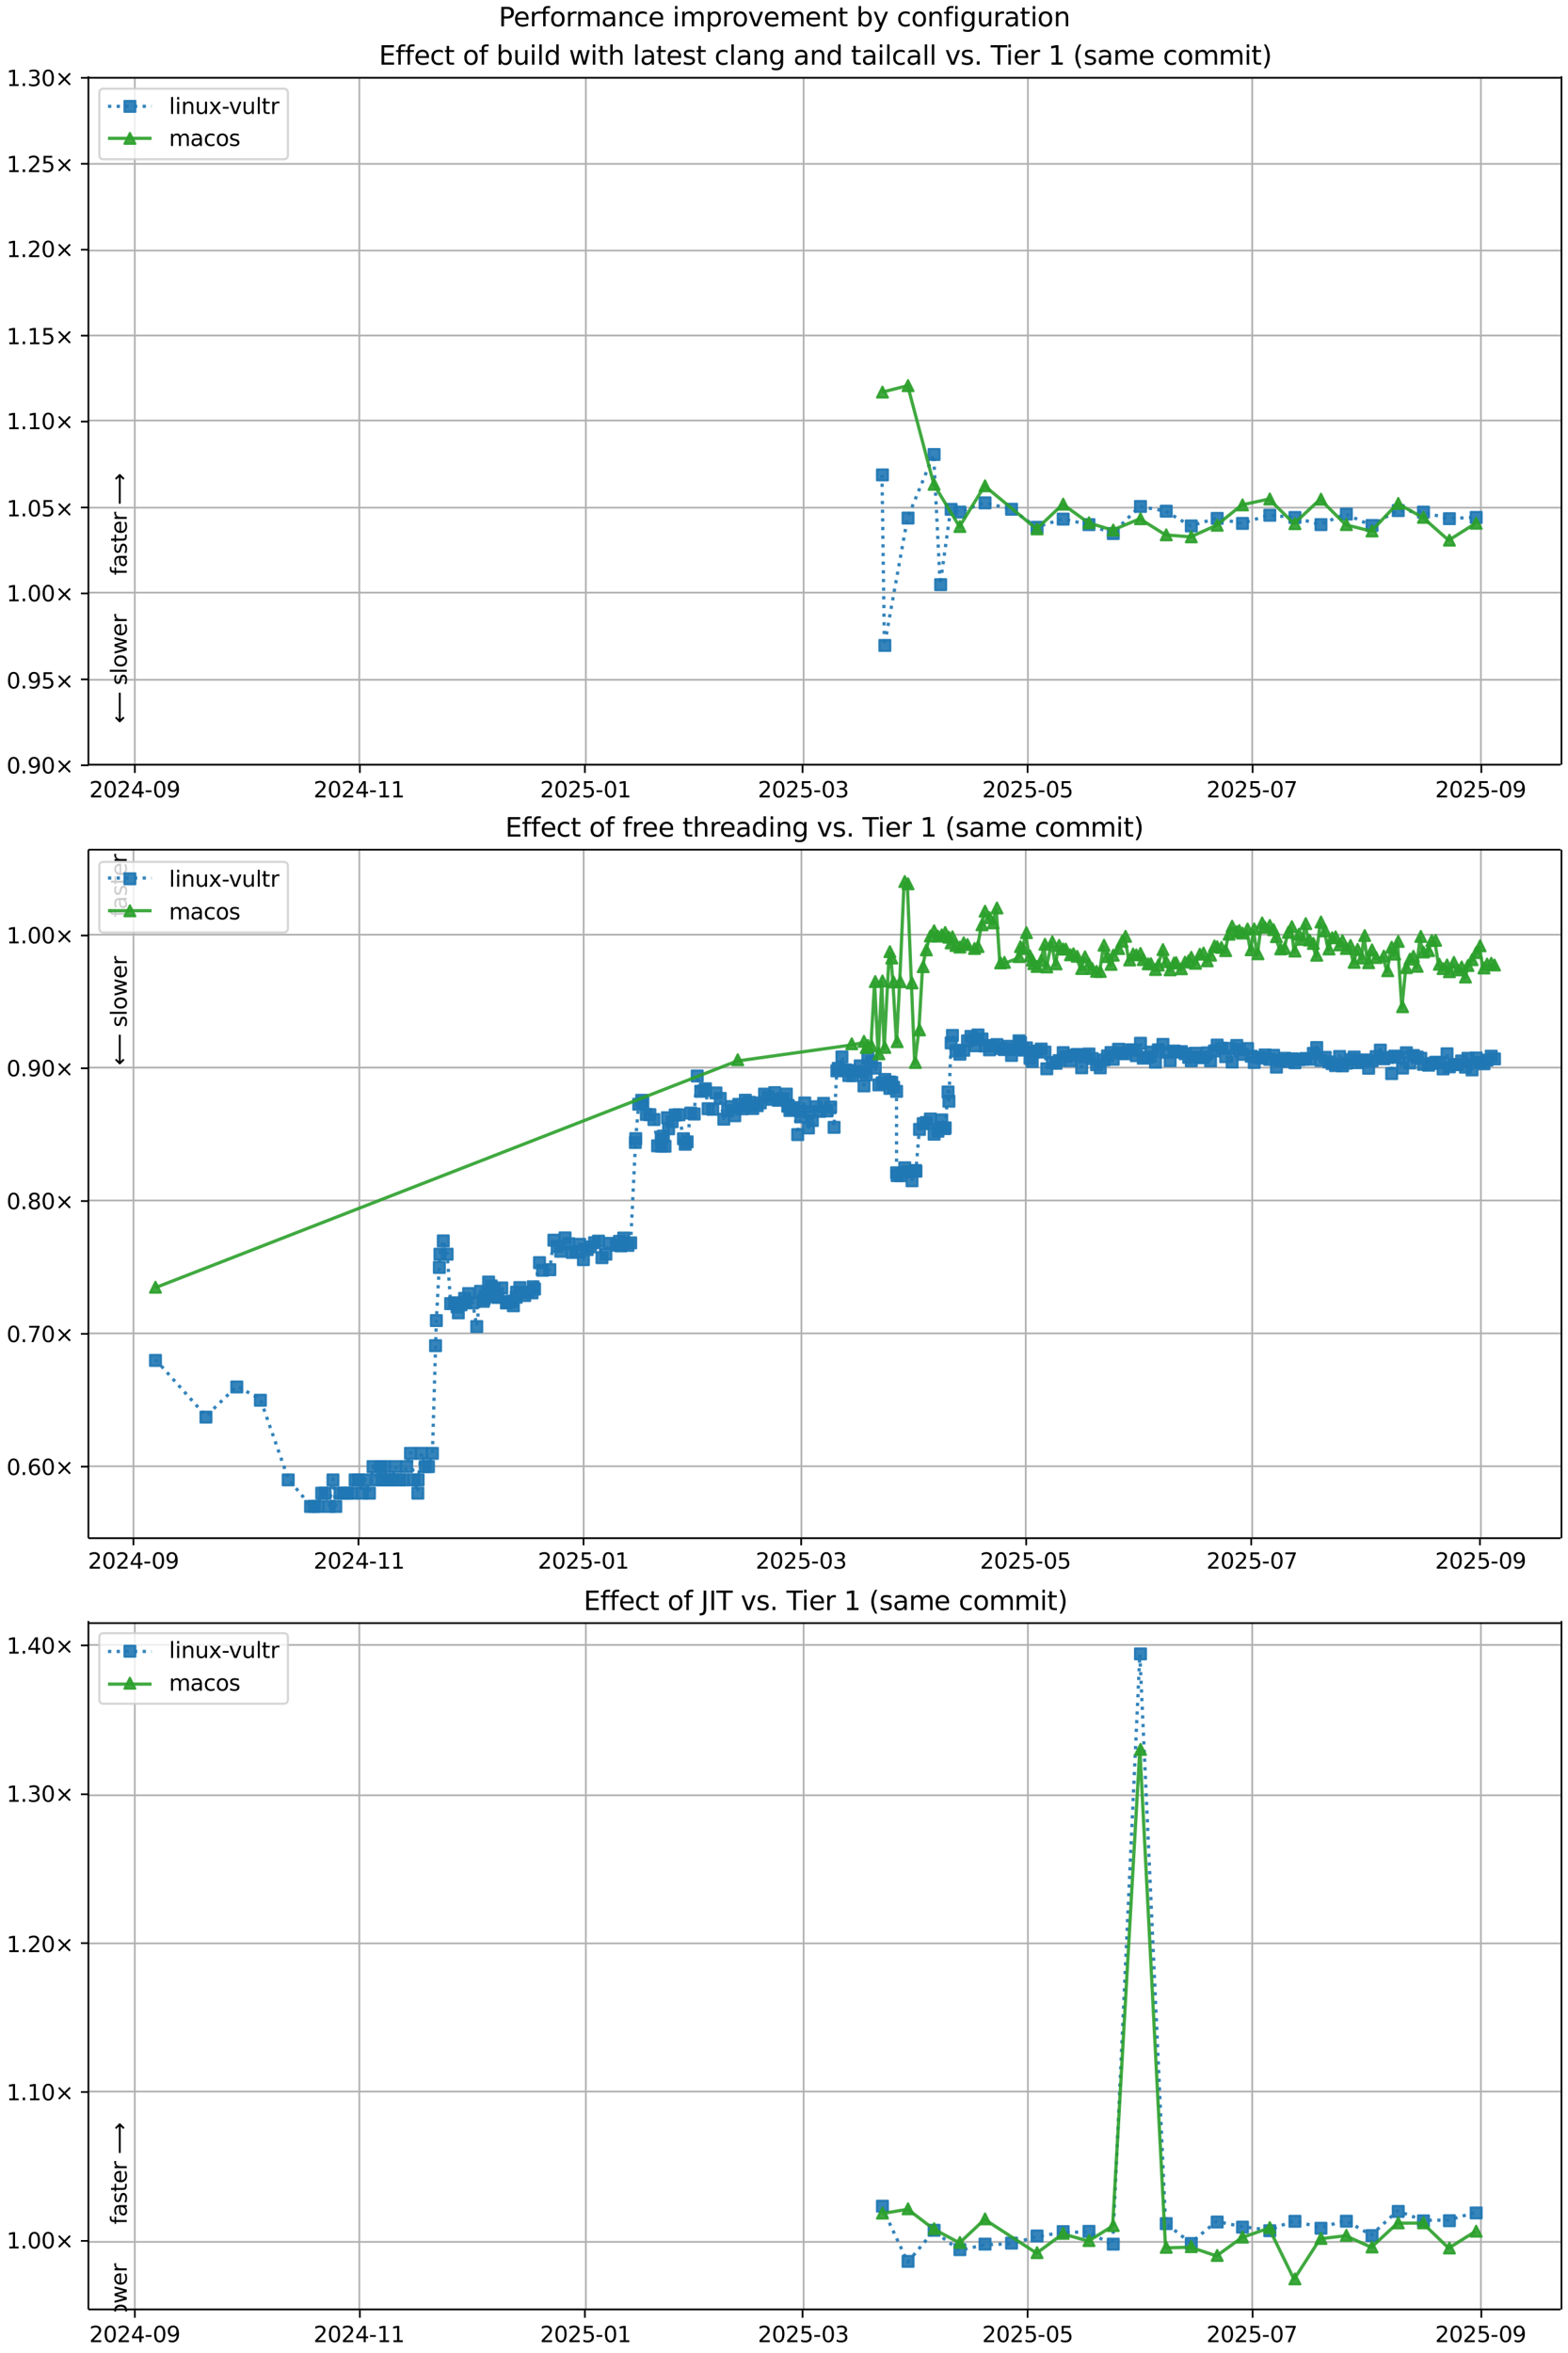 <?xml version="1.0" encoding="UTF-8"?>
<!DOCTYPE svg  PUBLIC '-//W3C//DTD SVG 1.1//EN'  'http://www.w3.org/Graphics/SVG/1.1/DTD/svg11.dtd'>
<svg width="720pt" height="1080pt" version="1.1" viewBox="0 0 720 1080" xmlns="http://www.w3.org/2000/svg" xmlns:xlink="http://www.w3.org/1999/xlink">
<defs>
<style type="text/css">*{stroke-linejoin: round; stroke-linecap: butt}</style>
</defs>
<path d="m0 1080h720v-1080h-720z" fill="#fff"/>
<path d="m40.6 351h676v-316h-676z" fill="#fff"/>
<path d="m61.9 351v-316" clip-path="url(#h)" fill="none" stroke="#b0b0b0" stroke-linecap="square" stroke-width=".8"/>
<defs>
<path id="k" d="m0 0v3.5" stroke="#000" stroke-width=".8"/>
</defs>
<use x="61.913" y="351.265" stroke="#000000" stroke-width=".8" xlink:href="#k"/>
<g transform="translate(41 366) scale(.1 -.1)">
<defs>
<path id="d" transform="scale(.016)" d="m1228 531h2203v-531h-2962v531q359 372 979 998 621 627 780 809 303 340 423 576 121 236 121 464 0 372-261 606-261 235-680 235-297 0-627-103-329-103-704-313v638q381 153 712 231 332 78 607 78 725 0 1156-363 431-362 431-968 0-288-108-546-107-257-392-607-78-91-497-524-418-433-1181-1211z"/>
<path id="c" transform="scale(.016)" d="m2034 4250q-487 0-733-480-245-479-245-1442 0-959 245-1439 246-480 733-480 491 0 736 480 246 480 246 1439 0 963-246 1442-245 480-736 480zm0 500q785 0 1199-621 414-620 414-1801 0-1178-414-1799-414-620-1199-620-784 0-1198 620-414 621-414 1799 0 1181 414 1801 414 621 1198 621z"/>
<path id="ad" transform="scale(.016)" d="m2419 4116-1594-2491h1594v2491zm-166 550h794v-3041h666v-525h-666v-1100h-628v1100h-2106v609l1940 2957z"/>
<path id="f" transform="scale(.016)" d="m313 2009h1684v-512h-1684v512z"/>
<path id="aa" transform="scale(.016)" d="m703 97v575q238-113 481-172 244-59 479-59 625 0 954 420 330 420 377 1277-181-269-460-413-278-144-615-144-700 0-1108 423-408 424-408 1159 0 718 425 1152 425 435 1131 435 810 0 1236-621 427-620 427-1801 0-1103-524-1761-523-658-1407-658-238 0-482 47-243 47-506 141zm1256 1978q425 0 673 290 249 291 249 798 0 503-249 795-248 292-673 292t-673-292-248-795q0-507 248-798 248-290 673-290z"/>
</defs>
<use xlink:href="#d"/>
<use transform="translate(63.6)" xlink:href="#c"/>
<use transform="translate(127)" xlink:href="#d"/>
<use transform="translate(191)" xlink:href="#ad"/>
<use transform="translate(254)" xlink:href="#f"/>
<use transform="translate(291)" xlink:href="#c"/>
<use transform="translate(354)" xlink:href="#aa"/>
</g>
<path d="m165 351v-316" clip-path="url(#h)" fill="none" stroke="#b0b0b0" stroke-linecap="square" stroke-width=".8"/>
<use x="165.244" y="351.265" stroke="#000000" stroke-width=".8" xlink:href="#k"/>
<g transform="translate(144 366) scale(.1 -.1)">
<defs>
<path id="e" transform="scale(.016)" d="m794 531h1031v3560l-1122-225v575l1116 225h631v-4135h1031v-531h-2687v531z"/>
</defs>
<use xlink:href="#d"/>
<use transform="translate(63.6)" xlink:href="#c"/>
<use transform="translate(127)" xlink:href="#d"/>
<use transform="translate(191)" xlink:href="#ad"/>
<use transform="translate(254)" xlink:href="#f"/>
<use transform="translate(291)" xlink:href="#e"/>
<use transform="translate(354)" xlink:href="#e"/>
</g>
<path d="m269 351v-316" clip-path="url(#h)" fill="none" stroke="#b0b0b0" stroke-linecap="square" stroke-width=".8"/>
<use x="268.575" y="351.265" stroke="#000000" stroke-width=".8" xlink:href="#k"/>
<g transform="translate(248 366) scale(.1 -.1)">
<defs>
<path id="i" transform="scale(.016)" d="m691 4666h2478v-532h-1900v-1143q137 47 274 70 138 23 276 23 781 0 1237-428 457-428 457-1159 0-753-469-1171-469-417-1322-417-294 0-599 50-304 50-629 150v635q281-153 581-228t634-75q541 0 856 284 316 284 316 772 0 487-316 771-315 285-856 285-253 0-505-56-251-56-513-175v2344z"/>
</defs>
<use xlink:href="#d"/>
<use transform="translate(63.6)" xlink:href="#c"/>
<use transform="translate(127)" xlink:href="#d"/>
<use transform="translate(191)" xlink:href="#i"/>
<use transform="translate(254)" xlink:href="#f"/>
<use transform="translate(291)" xlink:href="#c"/>
<use transform="translate(354)" xlink:href="#e"/>
</g>
<path d="m369 351v-316" clip-path="url(#h)" fill="none" stroke="#b0b0b0" stroke-linecap="square" stroke-width=".8"/>
<use x="368.517" y="351.265" stroke="#000000" stroke-width=".8" xlink:href="#k"/>
<g transform="translate(348 366) scale(.1 -.1)">
<defs>
<path id="ae" transform="scale(.016)" d="m2597 2516q453-97 707-404 255-306 255-756 0-690-475-1069-475-378-1350-378-293 0-604 58t-642 174v609q262-153 574-231 313-78 654-78 593 0 904 234t311 681q0 413-289 645-289 233-804 233h-544v519h569q465 0 712 186t247 536q0 359-255 551-254 193-729 193-260 0-557-57-297-56-653-174v562q360 100 674 150t592 50q719 0 1137-327 419-326 419-882 0-388-222-655t-631-370z"/>
</defs>
<use xlink:href="#d"/>
<use transform="translate(63.6)" xlink:href="#c"/>
<use transform="translate(127)" xlink:href="#d"/>
<use transform="translate(191)" xlink:href="#i"/>
<use transform="translate(254)" xlink:href="#f"/>
<use transform="translate(291)" xlink:href="#c"/>
<use transform="translate(354)" xlink:href="#ae"/>
</g>
<path d="m472 351v-316" clip-path="url(#h)" fill="none" stroke="#b0b0b0" stroke-linecap="square" stroke-width=".8"/>
<use x="471.848" y="351.265" stroke="#000000" stroke-width=".8" xlink:href="#k"/>
<g transform="translate(451 366) scale(.1 -.1)">
<use xlink:href="#d"/>
<use transform="translate(63.6)" xlink:href="#c"/>
<use transform="translate(127)" xlink:href="#d"/>
<use transform="translate(191)" xlink:href="#i"/>
<use transform="translate(254)" xlink:href="#f"/>
<use transform="translate(291)" xlink:href="#c"/>
<use transform="translate(354)" xlink:href="#i"/>
</g>
<path d="m575 351v-316" clip-path="url(#h)" fill="none" stroke="#b0b0b0" stroke-linecap="square" stroke-width=".8"/>
<use x="575.179" y="351.265" stroke="#000000" stroke-width=".8" xlink:href="#k"/>
<g transform="translate(554 366) scale(.1 -.1)">
<defs>
<path id="ah" transform="scale(.016)" d="m525 4666h3e3v-269l-1694-4397h-659l1594 4134h-2241v532z"/>
</defs>
<use xlink:href="#d"/>
<use transform="translate(63.6)" xlink:href="#c"/>
<use transform="translate(127)" xlink:href="#d"/>
<use transform="translate(191)" xlink:href="#i"/>
<use transform="translate(254)" xlink:href="#f"/>
<use transform="translate(291)" xlink:href="#c"/>
<use transform="translate(354)" xlink:href="#ah"/>
</g>
<path d="m680 351v-316" clip-path="url(#h)" fill="none" stroke="#b0b0b0" stroke-linecap="square" stroke-width=".8"/>
<use x="680.204" y="351.265" stroke="#000000" stroke-width=".8" xlink:href="#k"/>
<g transform="translate(659 366) scale(.1 -.1)">
<use xlink:href="#d"/>
<use transform="translate(63.6)" xlink:href="#c"/>
<use transform="translate(127)" xlink:href="#d"/>
<use transform="translate(191)" xlink:href="#i"/>
<use transform="translate(254)" xlink:href="#f"/>
<use transform="translate(291)" xlink:href="#c"/>
<use transform="translate(354)" xlink:href="#aa"/>
</g>
<path d="m40.6 351h676" clip-path="url(#h)" fill="none" stroke="#b0b0b0" stroke-linecap="square" stroke-width=".8"/>
<defs>
<path id="l" d="m0 0h-3.5" stroke="#000" stroke-width=".8"/>
</defs>
<use x="40.646" y="351.265" stroke="#000000" stroke-width=".8" xlink:href="#l"/>
<g transform="translate(3 355) scale(.1 -.1)">
<defs>
<path id="j" transform="scale(.016)" d="m684 794h660v-794h-660v794z"/>
<path id="m" transform="scale(.016)" d="m4488 3438-1429-1435 1429-1428-372-378-1435 1434-1434-1434-369 378 1425 1428-1425 1435 369 378 1434-1435 1435 1435 372-378z"/>
</defs>
<use xlink:href="#c"/>
<use transform="translate(63.6)" xlink:href="#j"/>
<use transform="translate(95.4)" xlink:href="#aa"/>
<use transform="translate(159)" xlink:href="#c"/>
<use transform="translate(223)" xlink:href="#m"/>
</g>
<path d="m40.6 312h676" clip-path="url(#h)" fill="none" stroke="#b0b0b0" stroke-linecap="square" stroke-width=".8"/>
<use x="40.646" y="311.823" stroke="#000000" stroke-width=".8" xlink:href="#l"/>
<g transform="translate(3 316) scale(.1 -.1)">
<use xlink:href="#c"/>
<use transform="translate(63.6)" xlink:href="#j"/>
<use transform="translate(95.4)" xlink:href="#aa"/>
<use transform="translate(159)" xlink:href="#i"/>
<use transform="translate(223)" xlink:href="#m"/>
</g>
<path d="m40.6 272h676" clip-path="url(#h)" fill="none" stroke="#b0b0b0" stroke-linecap="square" stroke-width=".8"/>
<use x="40.646" y="272.382" stroke="#000000" stroke-width=".8" xlink:href="#l"/>
<g transform="translate(3 276) scale(.1 -.1)">
<use xlink:href="#e"/>
<use transform="translate(63.6)" xlink:href="#j"/>
<use transform="translate(95.4)" xlink:href="#c"/>
<use transform="translate(159)" xlink:href="#c"/>
<use transform="translate(223)" xlink:href="#m"/>
</g>
<path d="m40.6 233h676" clip-path="url(#h)" fill="none" stroke="#b0b0b0" stroke-linecap="square" stroke-width=".8"/>
<use x="40.646" y="232.94" stroke="#000000" stroke-width=".8" xlink:href="#l"/>
<g transform="translate(3 237) scale(.1 -.1)">
<use xlink:href="#e"/>
<use transform="translate(63.6)" xlink:href="#j"/>
<use transform="translate(95.4)" xlink:href="#c"/>
<use transform="translate(159)" xlink:href="#i"/>
<use transform="translate(223)" xlink:href="#m"/>
</g>
<path d="m40.6 193h676" clip-path="url(#h)" fill="none" stroke="#b0b0b0" stroke-linecap="square" stroke-width=".8"/>
<use x="40.646" y="193.499" stroke="#000000" stroke-width=".8" xlink:href="#l"/>
<g transform="translate(3 197) scale(.1 -.1)">
<use xlink:href="#e"/>
<use transform="translate(63.6)" xlink:href="#j"/>
<use transform="translate(95.4)" xlink:href="#e"/>
<use transform="translate(159)" xlink:href="#c"/>
<use transform="translate(223)" xlink:href="#m"/>
</g>
<path d="m40.6 154h676" clip-path="url(#h)" fill="none" stroke="#b0b0b0" stroke-linecap="square" stroke-width=".8"/>
<use x="40.646" y="154.057" stroke="#000000" stroke-width=".8" xlink:href="#l"/>
<g transform="translate(3 158) scale(.1 -.1)">
<use xlink:href="#e"/>
<use transform="translate(63.6)" xlink:href="#j"/>
<use transform="translate(95.4)" xlink:href="#e"/>
<use transform="translate(159)" xlink:href="#i"/>
<use transform="translate(223)" xlink:href="#m"/>
</g>
<path d="m40.6 115h676" clip-path="url(#h)" fill="none" stroke="#b0b0b0" stroke-linecap="square" stroke-width=".8"/>
<use x="40.646" y="114.616" stroke="#000000" stroke-width=".8" xlink:href="#l"/>
<g transform="translate(3 118) scale(.1 -.1)">
<use xlink:href="#e"/>
<use transform="translate(63.6)" xlink:href="#j"/>
<use transform="translate(95.4)" xlink:href="#d"/>
<use transform="translate(159)" xlink:href="#c"/>
<use transform="translate(223)" xlink:href="#m"/>
</g>
<path d="m40.6 75.2h676" clip-path="url(#h)" fill="none" stroke="#b0b0b0" stroke-linecap="square" stroke-width=".8"/>
<use x="40.646" y="75.174" stroke="#000000" stroke-width=".8" xlink:href="#l"/>
<g transform="translate(3 79) scale(.1 -.1)">
<use xlink:href="#e"/>
<use transform="translate(63.6)" xlink:href="#j"/>
<use transform="translate(95.4)" xlink:href="#d"/>
<use transform="translate(159)" xlink:href="#i"/>
<use transform="translate(223)" xlink:href="#m"/>
</g>
<path d="m40.6 35.7h676" clip-path="url(#h)" fill="none" stroke="#b0b0b0" stroke-linecap="square" stroke-width=".8"/>
<use x="40.646" y="35.733" stroke="#000000" stroke-width=".8" xlink:href="#l"/>
<g transform="translate(3 39.5) scale(.1 -.1)">
<use xlink:href="#e"/>
<use transform="translate(63.6)" xlink:href="#j"/>
<use transform="translate(95.4)" xlink:href="#ae"/>
<use transform="translate(159)" xlink:href="#c"/>
<use transform="translate(223)" xlink:href="#m"/>
</g>
<path d="m405 218 1.11 78.3 10.6-58.5 12-29.2 3 59.7 4.82-34.6 4.02 1.27 11.5-4.23 12.2 2.93 11.7 8.27 12-3.75 11.8 2.54 11.1 4.09 12.5-12.4 11.8 2.18 11.5 6.76 11.9-3.47 11.6 2.32 12.5-3.75 11.5 1.02 12 3.28 11.7-4.84 11.8 5.24 12-6.85 11.6 0.705 11.9 3.01 12.3-0.582" clip-path="url(#h)" fill="none" stroke="#1f77b4" stroke-dasharray="1.5,2.475" stroke-opacity=".9" stroke-width="1.5"/>
<defs>
<path id="a" d="m-2.5 2.5h5v-5h-5z" stroke="#1f77b4" stroke-opacity=".9"/>
</defs>
<g clip-path="url(#h)" fill="#1f77b4" fill-opacity=".9" stroke="#1f77b4" stroke-opacity=".9">
<use x="405.202" y="217.973" xlink:href="#a"/>
<use x="406.309" y="296.237" xlink:href="#a"/>
<use x="416.955" y="237.787" xlink:href="#a"/>
<use x="428.93" y="208.61" xlink:href="#a"/>
<use x="431.932" y="268.348" xlink:href="#a"/>
<use x="436.748" y="233.78" xlink:href="#a"/>
<use x="440.764" y="235.05" xlink:href="#a"/>
<use x="452.311" y="230.816" xlink:href="#a"/>
<use x="464.488" y="233.746" xlink:href="#a"/>
<use x="476.193" y="242.019" xlink:href="#a"/>
<use x="488.196" y="238.266" xlink:href="#a"/>
<use x="500.039" y="240.808" xlink:href="#a"/>
<use x="511.185" y="244.895" xlink:href="#a"/>
<use x="523.694" y="232.452" xlink:href="#a"/>
<use x="535.523" y="234.631" xlink:href="#a"/>
<use x="547.022" y="241.39" xlink:href="#a"/>
<use x="558.914" y="237.923" xlink:href="#a"/>
<use x="570.534" y="240.24" xlink:href="#a"/>
<use x="583.077" y="236.495" xlink:href="#a"/>
<use x="594.606" y="237.514" xlink:href="#a"/>
<use x="606.569" y="240.797" xlink:href="#a"/>
<use x="618.236" y="235.961" xlink:href="#a"/>
<use x="630.008" y="241.197" xlink:href="#a"/>
<use x="642.05" y="234.35" xlink:href="#a"/>
<use x="653.63" y="235.055" xlink:href="#a"/>
<use x="665.545" y="238.062" xlink:href="#a"/>
<use x="677.829" y="237.48" xlink:href="#a"/>
</g>
<path d="m405 180 11.8-2.98 12 45.3 11.8 19.4 11.5-18.7 23.9 19.8 12-11.4 11.8 8.54 11.1 3.35 12.5-5.19 11.8 7.39 11.5 0.914 11.9-5.32 11.6-9.35 12.5-2.7 11.5 11.3 12-11.2 11.7 11.7 11.8 2.95 12-12.7 11.6 6.39 11.9 10.5 12.3-7.76" clip-path="url(#h)" fill="none" stroke="#2ca02c" stroke-linecap="square" stroke-opacity=".9" stroke-width="1.5"/>
<defs>
<path id="b" d="m0-2.5-2.5 5h5z" stroke="#2ca02c" stroke-opacity=".9"/>
</defs>
<g clip-path="url(#h)" fill="#2ca02c" fill-opacity=".9" stroke="#2ca02c" stroke-opacity=".9">
<use x="405.202" y="179.969" xlink:href="#b"/>
<use x="416.955" y="176.993" xlink:href="#b"/>
<use x="428.93" y="222.294" xlink:href="#b"/>
<use x="440.764" y="241.649" xlink:href="#b"/>
<use x="452.311" y="222.988" xlink:href="#b"/>
<use x="476.193" y="242.767" xlink:href="#b"/>
<use x="488.196" y="231.393" xlink:href="#b"/>
<use x="500.039" y="239.933" xlink:href="#b"/>
<use x="511.185" y="243.286" xlink:href="#b"/>
<use x="523.694" y="238.099" xlink:href="#b"/>
<use x="535.523" y="245.49" xlink:href="#b"/>
<use x="547.022" y="246.404" xlink:href="#b"/>
<use x="558.914" y="241.083" xlink:href="#b"/>
<use x="570.534" y="231.732" xlink:href="#b"/>
<use x="583.077" y="229.029" xlink:href="#b"/>
<use x="594.606" y="240.354" xlink:href="#b"/>
<use x="606.569" y="229.115" xlink:href="#b"/>
<use x="618.236" y="240.774" xlink:href="#b"/>
<use x="630.008" y="243.72" xlink:href="#b"/>
<use x="642.05" y="231.057" xlink:href="#b"/>
<use x="653.63" y="237.443" xlink:href="#b"/>
<use x="665.545" y="247.932" xlink:href="#b"/>
<use x="677.829" y="240.168" xlink:href="#b"/>
</g>
<path d="m40.6 351v-316" fill="none" stroke="#000" stroke-linecap="square" stroke-width=".8"/>
<path d="m717 351v-316" fill="none" stroke="#000" stroke-linecap="square" stroke-width=".8"/>
<path d="m40.6 351h676" fill="none" stroke="#000" stroke-linecap="square" stroke-width=".8"/>
<path d="m40.6 35.7h676" fill="none" stroke="#000" stroke-linecap="square" stroke-width=".8"/>
<g clip-path="url(#h)">
<g transform="translate(58.2 264) rotate(-90) scale(.1 -.1)">
<defs>
<path id="x" transform="scale(.016)" d="m2375 4863v-479h-550q-309 0-430-125-120-125-120-450v-309h947v-447h-947v-3053h-578v3053h-550v447h550v244q0 584 272 851 272 268 862 268h544z"/>
<path id="r" transform="scale(.016)" d="m2194 1759q-697 0-966-159t-269-544q0-306 202-486 202-179 548-179 479 0 768 339t289 901v128h-572zm1147 238v-2e3h-575v531q-197-318-491-470t-719-152q-537 0-855 302-317 302-317 808 0 590 395 890 396 300 1180 300h807v57q0 397-261 614t-733 217q-300 0-585-72-284-72-546-216v532q315 122 612 182 297 61 578 61 760 0 1135-394 375-393 375-1193z"/>
<path id="s" transform="scale(.016)" d="m2834 3397v-544q-243 125-506 187-262 63-544 63-428 0-642-131t-214-394q0-200 153-314t616-217l197-44q612-131 870-370t258-667q0-488-386-773-386-284-1061-284-281 0-586 55t-642 164v594q319-166 628-249 309-82 613-82 406 0 624 139 219 139 219 392 0 234-158 359-157 125-692 241l-200 47q-534 112-772 345-237 233-237 639 0 494 350 762 350 269 994 269 318 0 599-47 282-46 519-140z"/>
<path id="n" transform="scale(.016)" d="m1172 4494v-994h1184v-447h-1184v-1900q0-428 117-550t477-122h590v-481h-590q-666 0-919 248-253 249-253 905v1900h-422v447h422v994h578z"/>
<path id="g" transform="scale(.016)" d="m3597 1894v-281h-2644q38-594 358-905t892-311q331 0 642 81t618 244v-544q-310-131-635-200t-659-69q-838 0-1327 487-489 488-489 1320 0 859 464 1363 464 505 1252 505 706 0 1117-455 411-454 411-1235zm-575 169q-6 471-264 752-258 282-683 282-481 0-770-272t-333-766l2050 4z"/>
<path id="q" transform="scale(.016)" d="m2631 2963q-97 56-211 82-114 27-251 27-488 0-749-317t-261-911v-1844h-578v3500h578v-544q182 319 472 473 291 155 707 155 59 0 131-8 72-7 159-23l3-590z"/>
<path id="ao" transform="scale(.016)" d="m8863 2147v-281l-1229-1228-375 375 729 728h-7622v531h7622l-729 728 375 375 1229-1228z"/>
</defs>
<use xlink:href="#x"/>
<use transform="translate(35.2)" xlink:href="#r"/>
<use transform="translate(96.5)" xlink:href="#s"/>
<use transform="translate(149)" xlink:href="#n"/>
<use transform="translate(188)" xlink:href="#g"/>
<use transform="translate(249)" xlink:href="#q"/>
<use transform="translate(290)" xlink:href="#DejaVuSans-20"/>
<use transform="translate(322)" xlink:href="#ao"/>
</g>
</g>
<g clip-path="url(#h)">
<g transform="translate(58.2 332) rotate(-90) scale(.1 -.1)">
<defs>
<path id="ap" transform="scale(.016)" d="m313 1866v281l1228 1228 375-375-728-728h7621v-531h-7621l728-728-375-375-1228 1228z"/>
<path id="w" transform="scale(.016)" d="m603 4863h575v-4863h-575v4863z"/>
<path id="t" transform="scale(.016)" d="m1959 3097q-462 0-731-361t-269-989 267-989q268-361 733-361 460 0 728 362 269 363 269 988 0 622-269 986-268 364-728 364zm0 487q750 0 1178-488 429-487 429-1349 0-859-429-1349-428-489-1178-489-753 0-1180 489-426 490-426 1349 0 862 426 1349 427 488 1180 488z"/>
<path id="af" transform="scale(.016)" d="m269 3500h575l719-2731 715 2731h678l719-2731 716 2731h575l-916-3500h-678l-753 2869-756-2869h-679l-915 3500z"/>
</defs>
<use xlink:href="#ap"/>
<use transform="translate(143)" xlink:href="#DejaVuSans-20"/>
<use transform="translate(175)" xlink:href="#s"/>
<use transform="translate(227)" xlink:href="#w"/>
<use transform="translate(255)" xlink:href="#t"/>
<use transform="translate(316)" xlink:href="#af"/>
<use transform="translate(398)" xlink:href="#g"/>
<use transform="translate(460)" xlink:href="#q"/>
</g>
</g>
<g transform="translate(174 29.7) scale(.12 -.12)">
<defs>
<path id="al" transform="scale(.016)" d="m628 4666h2950v-532h-2319v-1381h2222v-531h-2222v-1691h2375v-531h-3006v4666z"/>
<path id="y" transform="scale(.016)" d="m3122 3366v-538q-244 135-489 202t-495 67q-560 0-870-355-309-354-309-995t309-996q310-354 870-354 250 0 495 67t489 202v-532q-241-112-499-168-257-57-548-57-791 0-1257 497-465 497-465 1341 0 856 470 1346 471 491 1290 491 265 0 518-55 253-54 491-163z"/>
<path id="ar" transform="scale(.016)" d="m3116 1747q0 634-261 995t-717 361q-457 0-718-361t-261-995 261-995 718-361q456 0 717 361t261 995zm-1957 1222q182 312 458 463 277 152 661 152 638 0 1036-506 399-506 399-1331t-399-1332q-398-506-1036-506-384 0-661 152-276 152-458 464v-525h-578v4863h578v-1894z"/>
<path id="ab" transform="scale(.016)" d="m544 1381v2119h575v-2097q0-497 193-746 194-248 582-248 465 0 735 297 271 297 271 810v1984h575v-3500h-575v538q-209-319-486-474-276-155-642-155-603 0-916 375-312 375-312 1097zm1447 2203z"/>
<path id="u" transform="scale(.016)" d="m603 3500h575v-3500h-575v3500zm0 1363h575v-729h-575v729z"/>
<path id="ak" transform="scale(.016)" d="m2906 2969v1894h575v-4863h-575v525q-181-312-458-464-276-152-664-152-634 0-1033 506-398 507-398 1332t398 1331q399 506 1033 506 388 0 664-152 277-151 458-463zm-1959-1222q0-634 261-995t717-361 718 361q263 361 263 995t-263 995q-262 361-718 361t-717-361-261-995z"/>
<path id="aq" transform="scale(.016)" d="m3513 2113v-2113h-575v2094q0 497-194 743-194 247-581 247-466 0-735-297-269-296-269-809v-1978h-578v4863h578v-1907q207 316 486 472 280 156 646 156 603 0 912-373 310-373 310-1098z"/>
<path id="z" transform="scale(.016)" d="m3513 2113v-2113h-575v2094q0 497-194 743-194 247-581 247-466 0-735-297-269-296-269-809v-1978h-578v3500h578v-544q207 316 486 472 280 156 646 156 603 0 912-373 310-373 310-1098z"/>
<path id="aj" transform="scale(.016)" d="m2906 1791q0 625-258 968-257 344-723 344-462 0-720-344-258-343-258-968 0-622 258-966t720-344q466 0 723 344 258 344 258 966zm575-1357q0-893-397-1329-396-436-1215-436-303 0-572 45t-522 139v559q253-137 500-202 247-66 503-66 566 0 847 295t281 892v285q-178-310-456-463t-666-153q-643 0-1037 490-394 491-394 1301 0 812 394 1302 394 491 1037 491 388 0 666-153t456-462v531h575v-3066z"/>
<path id="ac" transform="scale(.016)" d="m191 3500h609l1094-2937 1094 2937h609l-1313-3500h-781l-1312 3500z"/>
<path id="ag" transform="scale(.016)" d="m-19 4666h3947v-532h-1656v-4134h-634v4134h-1657v532z"/>
<path id="an" transform="scale(.016)" d="m1984 4856q-418-718-622-1422-203-703-203-1425 0-721 205-1429t620-1424h-500q-468 735-701 1444t-233 1409q0 697 231 1403 232 707 703 1444h500z"/>
<path id="v" transform="scale(.016)" d="m3328 2828q216 388 516 572t706 184q547 0 844-383 297-382 297-1088v-2113h-578v2094q0 503-179 746-178 244-543 244-447 0-707-297-259-296-259-809v-1978h-578v2094q0 506-178 748t-550 242q-441 0-701-298-259-298-259-808v-1978h-578v3500h578v-544q197 322 472 475t653 153q382 0 649-194 267-193 395-562z"/>
<path id="am" transform="scale(.016)" d="m513 4856h500q468-737 701-1444 233-706 233-1403 0-700-233-1409t-701-1444h-500q415 716 620 1424t205 1429q0 722-205 1425-205 704-620 1422z"/>
</defs>
<use xlink:href="#al"/>
<use transform="translate(63.2)" xlink:href="#x"/>
<use transform="translate(98.4)" xlink:href="#x"/>
<use transform="translate(134)" xlink:href="#g"/>
<use transform="translate(195)" xlink:href="#y"/>
<use transform="translate(250)" xlink:href="#n"/>
<use transform="translate(289)" xlink:href="#DejaVuSans-20"/>
<use transform="translate(321)" xlink:href="#t"/>
<use transform="translate(382)" xlink:href="#x"/>
<use transform="translate(417)" xlink:href="#DejaVuSans-20"/>
<use transform="translate(449)" xlink:href="#ar"/>
<use transform="translate(513)" xlink:href="#ab"/>
<use transform="translate(576)" xlink:href="#u"/>
<use transform="translate(604)" xlink:href="#w"/>
<use transform="translate(632)" xlink:href="#ak"/>
<use transform="translate(695)" xlink:href="#DejaVuSans-20"/>
<use transform="translate(727)" xlink:href="#af"/>
<use transform="translate(809)" xlink:href="#u"/>
<use transform="translate(837)" xlink:href="#n"/>
<use transform="translate(876)" xlink:href="#aq"/>
<use transform="translate(939)" xlink:href="#DejaVuSans-20"/>
<use transform="translate(971)" xlink:href="#w"/>
<use transform="translate(999)" xlink:href="#r"/>
<use transform="translate(1060)" xlink:href="#n"/>
<use transform="translate(1099)" xlink:href="#g"/>
<use transform="translate(1161)" xlink:href="#s"/>
<use transform="translate(1213)" xlink:href="#n"/>
<use transform="translate(1252)" xlink:href="#DejaVuSans-20"/>
<use transform="translate(1284)" xlink:href="#y"/>
<use transform="translate(1339)" xlink:href="#w"/>
<use transform="translate(1367)" xlink:href="#r"/>
<use transform="translate(1428)" xlink:href="#z"/>
<use transform="translate(1491)" xlink:href="#aj"/>
<use transform="translate(1555)" xlink:href="#DejaVuSans-20"/>
<use transform="translate(1586)" xlink:href="#r"/>
<use transform="translate(1648)" xlink:href="#z"/>
<use transform="translate(1711)" xlink:href="#ak"/>
<use transform="translate(1775)" xlink:href="#DejaVuSans-20"/>
<use transform="translate(1806)" xlink:href="#n"/>
<use transform="translate(1846)" xlink:href="#r"/>
<use transform="translate(1907)" xlink:href="#u"/>
<use transform="translate(1935)" xlink:href="#w"/>
<use transform="translate(1962)" xlink:href="#y"/>
<use transform="translate(2017)" xlink:href="#r"/>
<use transform="translate(2079)" xlink:href="#w"/>
<use transform="translate(2106)" xlink:href="#w"/>
<use transform="translate(2134)" xlink:href="#DejaVuSans-20"/>
<use transform="translate(2166)" xlink:href="#ac"/>
<use transform="translate(2225)" xlink:href="#s"/>
<use transform="translate(2277)" xlink:href="#j"/>
<use transform="translate(2309)" xlink:href="#DejaVuSans-20"/>
<use transform="translate(2341)" xlink:href="#ag"/>
<use transform="translate(2399)" xlink:href="#u"/>
<use transform="translate(2427)" xlink:href="#g"/>
<use transform="translate(2488)" xlink:href="#q"/>
<use transform="translate(2529)" xlink:href="#DejaVuSans-20"/>
<use transform="translate(2561)" xlink:href="#e"/>
<use transform="translate(2625)" xlink:href="#DejaVuSans-20"/>
<use transform="translate(2656)" xlink:href="#an"/>
<use transform="translate(2696)" xlink:href="#s"/>
<use transform="translate(2748)" xlink:href="#r"/>
<use transform="translate(2809)" xlink:href="#v"/>
<use transform="translate(2906)" xlink:href="#g"/>
<use transform="translate(2968)" xlink:href="#DejaVuSans-20"/>
<use transform="translate(3e3)" xlink:href="#y"/>
<use transform="translate(3055)" xlink:href="#t"/>
<use transform="translate(3116)" xlink:href="#v"/>
<use transform="translate(3213)" xlink:href="#v"/>
<use transform="translate(3311)" xlink:href="#u"/>
<use transform="translate(3338)" xlink:href="#n"/>
<use transform="translate(3378)" xlink:href="#am"/>
</g>
<path d="m47.6 73.1h82.6q2 0 2-2v-28.4q0-2-2-2h-82.6q-2 0-2 2v28.4q0 2 2 2z" fill="#fff" opacity=".8" stroke="#ccc"/>
<path d="m49.6 48.8h10 10" fill="none" stroke="#1f77b4" stroke-dasharray="1.5,2.475" stroke-opacity=".9" stroke-width="1.5"/>
<use x="59.646" y="48.831" fill="#1f77b4" fill-opacity=".9" stroke="#1f77b4" stroke-opacity=".9" xlink:href="#a"/>
<g transform="translate(77.6 52.3) scale(.1 -.1)">
<defs>
<path id="ai" transform="scale(.016)" d="m3513 3500-1266-1703 1331-1797h-678l-1019 1375-1018-1375h-679l1360 1831-1244 1669h678l928-1247 928 1247h679z"/>
</defs>
<use xlink:href="#w"/>
<use transform="translate(27.8)" xlink:href="#u"/>
<use transform="translate(55.6)" xlink:href="#z"/>
<use transform="translate(119)" xlink:href="#ab"/>
<use transform="translate(182)" xlink:href="#ai"/>
<use transform="translate(242)" xlink:href="#f"/>
<use transform="translate(275)" xlink:href="#ac"/>
<use transform="translate(334)" xlink:href="#ab"/>
<use transform="translate(398)" xlink:href="#w"/>
<use transform="translate(425)" xlink:href="#n"/>
<use transform="translate(465)" xlink:href="#q"/>
</g>
<path d="m49.6 63.5h10 10" fill="none" stroke="#2ca02c" stroke-linecap="square" stroke-opacity=".9" stroke-width="1.5"/>
<use x="59.646" y="63.509" fill="#2ca02c" fill-opacity=".9" stroke="#2ca02c" stroke-opacity=".9" xlink:href="#b"/>
<g transform="translate(77.6 67) scale(.1 -.1)">
<use xlink:href="#v"/>
<use transform="translate(97.4)" xlink:href="#r"/>
<use transform="translate(159)" xlink:href="#y"/>
<use transform="translate(214)" xlink:href="#t"/>
<use transform="translate(275)" xlink:href="#s"/>
</g>
<path d="m40.6 706h676v-316h-676z" fill="#fff"/>
<path d="m61.3 706v-316" clip-path="url(#o)" fill="none" stroke="#b0b0b0" stroke-linecap="square" stroke-width=".8"/>
<use x="61.278" y="705.793" stroke="#000000" stroke-width=".8" xlink:href="#k"/>
<g transform="translate(40.4 720) scale(.1 -.1)">
<use xlink:href="#d"/>
<use transform="translate(63.6)" xlink:href="#c"/>
<use transform="translate(127)" xlink:href="#d"/>
<use transform="translate(191)" xlink:href="#ad"/>
<use transform="translate(254)" xlink:href="#f"/>
<use transform="translate(291)" xlink:href="#c"/>
<use transform="translate(354)" xlink:href="#aa"/>
</g>
<path d="m165 706v-316" clip-path="url(#o)" fill="none" stroke="#b0b0b0" stroke-linecap="square" stroke-width=".8"/>
<use x="164.609" y="705.793" stroke="#000000" stroke-width=".8" xlink:href="#k"/>
<g transform="translate(144 720) scale(.1 -.1)">
<use xlink:href="#d"/>
<use transform="translate(63.6)" xlink:href="#c"/>
<use transform="translate(127)" xlink:href="#d"/>
<use transform="translate(191)" xlink:href="#ad"/>
<use transform="translate(254)" xlink:href="#f"/>
<use transform="translate(291)" xlink:href="#e"/>
<use transform="translate(354)" xlink:href="#e"/>
</g>
<path d="m268 706v-316" clip-path="url(#o)" fill="none" stroke="#b0b0b0" stroke-linecap="square" stroke-width=".8"/>
<use x="267.939" y="705.793" stroke="#000000" stroke-width=".8" xlink:href="#k"/>
<g transform="translate(247 720) scale(.1 -.1)">
<use xlink:href="#d"/>
<use transform="translate(63.6)" xlink:href="#c"/>
<use transform="translate(127)" xlink:href="#d"/>
<use transform="translate(191)" xlink:href="#i"/>
<use transform="translate(254)" xlink:href="#f"/>
<use transform="translate(291)" xlink:href="#c"/>
<use transform="translate(354)" xlink:href="#e"/>
</g>
<path d="m368 706v-316" clip-path="url(#o)" fill="none" stroke="#b0b0b0" stroke-linecap="square" stroke-width=".8"/>
<use x="367.882" y="705.793" stroke="#000000" stroke-width=".8" xlink:href="#k"/>
<g transform="translate(347 720) scale(.1 -.1)">
<use xlink:href="#d"/>
<use transform="translate(63.6)" xlink:href="#c"/>
<use transform="translate(127)" xlink:href="#d"/>
<use transform="translate(191)" xlink:href="#i"/>
<use transform="translate(254)" xlink:href="#f"/>
<use transform="translate(291)" xlink:href="#c"/>
<use transform="translate(354)" xlink:href="#ae"/>
</g>
<path d="m471 706v-316" clip-path="url(#o)" fill="none" stroke="#b0b0b0" stroke-linecap="square" stroke-width=".8"/>
<use x="471.213" y="705.793" stroke="#000000" stroke-width=".8" xlink:href="#k"/>
<g transform="translate(450 720) scale(.1 -.1)">
<use xlink:href="#d"/>
<use transform="translate(63.6)" xlink:href="#c"/>
<use transform="translate(127)" xlink:href="#d"/>
<use transform="translate(191)" xlink:href="#i"/>
<use transform="translate(254)" xlink:href="#f"/>
<use transform="translate(291)" xlink:href="#c"/>
<use transform="translate(354)" xlink:href="#i"/>
</g>
<path d="m575 706v-316" clip-path="url(#o)" fill="none" stroke="#b0b0b0" stroke-linecap="square" stroke-width=".8"/>
<use x="574.544" y="705.793" stroke="#000000" stroke-width=".8" xlink:href="#k"/>
<g transform="translate(554 720) scale(.1 -.1)">
<use xlink:href="#d"/>
<use transform="translate(63.6)" xlink:href="#c"/>
<use transform="translate(127)" xlink:href="#d"/>
<use transform="translate(191)" xlink:href="#i"/>
<use transform="translate(254)" xlink:href="#f"/>
<use transform="translate(291)" xlink:href="#c"/>
<use transform="translate(354)" xlink:href="#ah"/>
</g>
<path d="m680 706v-316" clip-path="url(#o)" fill="none" stroke="#b0b0b0" stroke-linecap="square" stroke-width=".8"/>
<use x="679.568" y="705.793" stroke="#000000" stroke-width=".8" xlink:href="#k"/>
<g transform="translate(659 720) scale(.1 -.1)">
<use xlink:href="#d"/>
<use transform="translate(63.6)" xlink:href="#c"/>
<use transform="translate(127)" xlink:href="#d"/>
<use transform="translate(191)" xlink:href="#i"/>
<use transform="translate(254)" xlink:href="#f"/>
<use transform="translate(291)" xlink:href="#c"/>
<use transform="translate(354)" xlink:href="#aa"/>
</g>
<path d="m40.6 673h676" clip-path="url(#o)" fill="none" stroke="#b0b0b0" stroke-linecap="square" stroke-width=".8"/>
<use x="40.646" y="673.167" stroke="#000000" stroke-width=".8" xlink:href="#l"/>
<g transform="translate(3 677) scale(.1 -.1)">
<defs>
<path id="ay" transform="scale(.016)" d="m2113 2584q-425 0-674-291-248-290-248-796 0-503 248-796 249-292 674-292t673 292q248 293 248 796 0 506-248 796-248 291-673 291zm1253 1979v-575q-238 112-480 171-242 60-480 60-625 0-955-422-329-422-376-1275 184 272 462 417 279 145 613 145 703 0 1111-427 408-426 408-1160 0-719-425-1154-425-434-1131-434-810 0-1238 620-428 621-428 1799 0 1106 525 1764t1409 658q238 0 480-47t505-140z"/>
</defs>
<use xlink:href="#c"/>
<use transform="translate(63.6)" xlink:href="#j"/>
<use transform="translate(95.4)" xlink:href="#ay"/>
<use transform="translate(159)" xlink:href="#c"/>
<use transform="translate(223)" xlink:href="#m"/>
</g>
<path d="m40.6 612h676" clip-path="url(#o)" fill="none" stroke="#b0b0b0" stroke-linecap="square" stroke-width=".8"/>
<use x="40.646" y="612.222" stroke="#000000" stroke-width=".8" xlink:href="#l"/>
<g transform="translate(3 616) scale(.1 -.1)">
<use xlink:href="#c"/>
<use transform="translate(63.6)" xlink:href="#j"/>
<use transform="translate(95.4)" xlink:href="#ah"/>
<use transform="translate(159)" xlink:href="#c"/>
<use transform="translate(223)" xlink:href="#m"/>
</g>
<path d="m40.6 551h676" clip-path="url(#o)" fill="none" stroke="#b0b0b0" stroke-linecap="square" stroke-width=".8"/>
<use x="40.646" y="551.277" stroke="#000000" stroke-width=".8" xlink:href="#l"/>
<g transform="translate(3 555) scale(.1 -.1)">
<defs>
<path id="ax" transform="scale(.016)" d="m2034 2216q-450 0-708-241-257-241-257-662 0-422 257-663 258-241 708-241t709 242q260 243 260 662 0 421-258 662-257 241-711 241zm-631 268q-406 100-633 378-226 279-226 679 0 559 398 884 399 325 1092 325 697 0 1094-325t397-884q0-400-227-679-226-278-629-378 456-106 710-416 255-309 255-755 0-679-414-1042-414-362-1186-362-771 0-1186 362-414 363-414 1042 0 446 256 755 257 310 713 416zm-231 997q0-362 226-565 227-203 636-203 407 0 636 203 230 203 230 565 0 363-230 566-229 203-636 203-409 0-636-203-226-203-226-566z"/>
</defs>
<use xlink:href="#c"/>
<use transform="translate(63.6)" xlink:href="#j"/>
<use transform="translate(95.4)" xlink:href="#ax"/>
<use transform="translate(159)" xlink:href="#c"/>
<use transform="translate(223)" xlink:href="#m"/>
</g>
<path d="m40.6 490h676" clip-path="url(#o)" fill="none" stroke="#b0b0b0" stroke-linecap="square" stroke-width=".8"/>
<use x="40.646" y="490.332" stroke="#000000" stroke-width=".8" xlink:href="#l"/>
<g transform="translate(3 494) scale(.1 -.1)">
<use xlink:href="#c"/>
<use transform="translate(63.6)" xlink:href="#j"/>
<use transform="translate(95.4)" xlink:href="#aa"/>
<use transform="translate(159)" xlink:href="#c"/>
<use transform="translate(223)" xlink:href="#m"/>
</g>
<path d="m40.6 429h676" clip-path="url(#o)" fill="none" stroke="#b0b0b0" stroke-linecap="square" stroke-width=".8"/>
<use x="40.646" y="429.387" stroke="#000000" stroke-width=".8" xlink:href="#l"/>
<g transform="translate(3 433) scale(.1 -.1)">
<use xlink:href="#e"/>
<use transform="translate(63.6)" xlink:href="#j"/>
<use transform="translate(95.4)" xlink:href="#c"/>
<use transform="translate(159)" xlink:href="#c"/>
<use transform="translate(223)" xlink:href="#m"/>
</g>
<g stroke="#1f77b4" stroke-opacity=".9">
<path d="m71.4 624 23.2 26 14.2-13.8 10.8 6.09 12.8 36.6 10.2 12.2h3.32l1.8-6.09h1.56l1.89 6.09 1.72-12.2 1.3 12.2 1.94-6.09h5.26l1.69-6.09h1.52l1.8 6.09 1.27-6.09 1.99 6.09 1.65-12.2 1.91 6.09 1.6-6.09 0.864 6.09 0.864-6.09 1.25 6.09h2.13l1.6-6.09 1.87 6.09h1.5l1.86-6.09 1.74-6.09 1.61 12.2 1.76 6.09 0.128-6.09 1.54-12.2 1.73 6.09h1.49l1.81-6.09 1.81-60.9 1.65-30.5 1.53-6.09 1.77 6.09 1.61 22.7 1.71-0.403 1.23 1.88 0.586 2.77 1.24-3.69 1.64-2.96 0.333 1.67 1.52-3.88 1.75 4.29 1.98 10.9 1.75-16.2 1.28 4.63 0.417-1.14 1.5-2.31 0.486-5.43 1.21 1.82 1.43 1.46 0.845 3.5 0.905 0.317 1.68-4.38 2.09 6.91 1.23-0.511 0.401 0.168 0.852-0.527 0.737 2.15 1.31-3.9 0.136-2.32 1.49-2.14 2.25 3.66 1.53-1.53 1.86 0.302 0.491-2.79 0.659 1.03 2.26-12.1 1.41 3.51 3.34-0.256 1.85-13.6 1.5 2.85 1.64 2.25 1.99-6.15 1.71 2.68 1.62 4.01 1.77-0.399 1.61-3.35 1.73 7.05 1.75-4.63 1.47-1.23 1.89-1.9 1.82-0.749 1.58 7.61 1.81-1.62 1.56-4.96 3.25 0.851 1.42-1.77 0.645 2.06 1.3-3.58 1.95 3.39 1.26-1.18 2.32-47.8 1.37-15.8 1.36-1.83 0.523 1.2 1.61 5.3 1.63 0.1 1.85 2.24 1.68 12.1 1.66-2.99 0.134 3.16 0.883-4.65 0.736 4.68 1.1-13.1 0.539 5.08 3.02-6.34 1.74-0.084 2.06 11 0.809 2.52 0.882-1.11 1.68-13.2 1.58 0.443 1.36-17.5 1.63 7.03 1.66-0.337 0.497-0.844 1.23 9.17 2.14 0.263 1.46-7.5 1.97 2.52 1.63 9.53 1.76-3.87 1.68-1.93 1.58 4.23 1.85-5.27 1.64 2.1 1.29-1.3 0.096-2.68 1.87 0.962 1.53 2.87 2.05-1.3 1.41-1.27 1.95-4.05 1.55 1.21 1.85 1.19 1.27-3.09 1.69 3.54 2.15-0.785 1.5-2.08 0.652 5.6 0.183-0.373 0.823 2.31 1.24-0.606 0.497-0.757 1.82 12.4 1.41-8.15 0.175-2.48 1.66-3.89 1.69 11.5 0.33-7.34 1.48 3.9 1.7-6.31 1.69 2.13 1.74-3.66 1.52 3.46 1.73-1.8 1.59 9.34 1.27-26 0.64-1.14 1.7-5.22 1.59 5.93 1.56 2.62 0.224-2.36 1.57 2.42 1.52-1.84 1.91-2.69 1.37 2.84 0.366 6.36 1.05-5.06 0.713-7.59 1.7 1.58 1.71 2.92 1.67 7.68 1.63-0.821 1.11-1.69 2.21 1.2 0.109 2.93 0.85-2.74 0.867 2.22 1.35 1.89 0.018 37.3 0.254 1.33 1.45 0.028 2.04-3.65 1.5 1.87 1.83 4.09 1.56-4.68 0.251 0.301 1.63-19.2 1.69-2.67 1.46-0.512 1.84-1.62 1.72 6.98 1.74-1.34 1.26-1.67 0.489-3.54 1.32 4.01 0.275-0.36 1.31-16.5 0.405 4.25 1.01-26.8 0.607-3.45 1.61 7.12 1.8 1.52 1.76-1.82 1.73-4.31 1.58-2.06 1.64 1.21 0.425 3.11 1.19-4.98 1.82 1.84 1.39 3.24 2.06 1.76 1.68-1.98 1.73-0.426 1.7 1.79 1.75 0.527 1.46-1.53 1.8 4.19 1.73-2.71 1.71-4 0.67 0.823 1.09 3.45 1.64-1.05 1.63 4.84 1.04 1.46 0.718-4.31 1.48-0.511 1.92-0.919 1.71 1.4 0.849 7.66 2.54-2.9 1.71 0.389 1.41-1.25 1.86-3.64 1.21 1.86 2.15 1.85 1.37-2.54 1.71-0.334 2.05 6.12 1.52-5.44 1.83-0.9 3.5 4.92 1.69 1.45 1.72-3.66 1.6-1.85 1.62-1.53 1.02 3.1 2.45-4.61 1.6 1.81 1.6 0.267 1.9-1.84 1.57 0.227 1.49 2.5 1.9-5.69 1.27 6.84 2.26-0.46 1.26-2.36 2.09 4.66 1.32-5.71 2.11-2.47 1.51 3.63 1.79 3.84 1.81-4.43 0.953 0.497 2.4-0.242 1.66 0.965 1.67 1.68 1.22 1.59 1.94-3.48 1.98 2.06 1.69-0.079 1.72-2.13 1.52 3.67 1.79-4.56 1.26-2.69 1.94 1.46 1.94 3.88 1.56-3.82 1.41 6.28 2.14-7.63 1.15 1.99 1.47 2.1 2.32-2.68 3.06 6.41 1.71-2.29 1.93 0.275 1.33-1.43 2.19 2.04 1.75-1.89 1.29 5.45 1.96-2.99 1.83-1.08 1.7 1.5 1.59-1.26 1.4 1.82 1.85-1.41 1.95-0.244 1.18-0.298 1.75 0.303 1.74-2.66 1.55-2.68 1.95 5.91 1.97-1.42 1.72 2.14 3.03 1.67 1.83-4.2 1.34 4.31 1.78-1.22 1.9-1.64 1.67-1.19 1.61 2.6 2-0.965 1.23-0.339 1.8 3.85 1.56-3.35 1.9-2 1.94-2.99 1.6 4.01 1.78-0.619 1.81 7.4 1.37-8.04 1.65 0.553 1.98 4.97 1.76-7.05 1.62 4.71 1.6-3.45 3.4 1.29 1.21 2.76 2.36 0.411 1.48-0.81 1.73-0.546 1.73 0.117 1.71 2.93 1.81-6.95 1.09 6 2.07-1.01 1.72-0.055 1.84-1.65 1.74 2.87 1.14-4.08 1.91 5.34 1.87-5.49 1.8 2.05 1.79 0.632 1.43-1.68 1.9-1.83 1.5 1.26" clip-path="url(#o)" fill="none" stroke-dasharray="1.5,2.475" stroke-width="1.5"/>
<g clip-path="url(#o)" fill="#1f77b4" fill-opacity=".9">
<use x="71.389" y="624.411" xlink:href="#a"/>
<use x="94.566" y="650.439" xlink:href="#a"/>
<use x="108.727" y="636.6" xlink:href="#a"/>
<use x="119.574" y="642.695" xlink:href="#a"/>
<use x="132.35" y="679.262" xlink:href="#a"/>
<use x="142.593" y="691.451" xlink:href="#a"/>
<use x="144.266" y="691.451" xlink:href="#a"/>
<use x="145.914" y="691.451" xlink:href="#a"/>
<use x="147.713" y="685.356" xlink:href="#a"/>
<use x="149.272" y="685.356" xlink:href="#a"/>
<use x="151.16" y="691.451" xlink:href="#a"/>
<use x="152.882" y="679.262" xlink:href="#a"/>
<use x="154.18" y="691.451" xlink:href="#a"/>
<use x="156.116" y="685.356" xlink:href="#a"/>
<use x="157.828" y="685.356" xlink:href="#a"/>
<use x="159.519" y="685.356" xlink:href="#a"/>
<use x="161.377" y="685.356" xlink:href="#a"/>
<use x="163.071" y="679.262" xlink:href="#a"/>
<use x="164.59" y="679.262" xlink:href="#a"/>
<use x="166.386" y="685.356" xlink:href="#a"/>
<use x="167.657" y="679.262" xlink:href="#a"/>
<use x="169.647" y="685.356" xlink:href="#a"/>
<use x="171.3" y="673.167" xlink:href="#a"/>
<use x="173.212" y="679.262" xlink:href="#a"/>
<use x="174.812" y="673.167" xlink:href="#a"/>
<use x="175.676" y="679.262" xlink:href="#a"/>
<use x="176.54" y="673.167" xlink:href="#a"/>
<use x="177.793" y="679.262" xlink:href="#a"/>
<use x="178.555" y="679.262" xlink:href="#a"/>
<use x="179.926" y="679.262" xlink:href="#a"/>
<use x="181.53" y="673.167" xlink:href="#a"/>
<use x="183.397" y="679.262" xlink:href="#a"/>
<use x="184.893" y="679.262" xlink:href="#a"/>
<use x="186.754" y="673.167" xlink:href="#a"/>
<use x="188.492" y="667.073" xlink:href="#a"/>
<use x="190.099" y="679.262" xlink:href="#a"/>
<use x="191.862" y="685.356" xlink:href="#a"/>
<use x="191.989" y="679.262" xlink:href="#a"/>
<use x="193.528" y="667.073" xlink:href="#a"/>
<use x="195.254" y="673.167" xlink:href="#a"/>
<use x="196.746" y="673.167" xlink:href="#a"/>
<use x="198.552" y="667.073" xlink:href="#a"/>
<use x="199.996" y="617.651" xlink:href="#a"/>
<use x="200.365" y="606.128" xlink:href="#a"/>
<use x="201.743" y="581.75" xlink:href="#a"/>
<use x="202.02" y="575.655" xlink:href="#a"/>
<use x="203.547" y="569.56" xlink:href="#a"/>
<use x="205.314" y="575.655" xlink:href="#a"/>
<use x="206.927" y="598.356" xlink:href="#a"/>
<use x="208.635" y="597.953" xlink:href="#a"/>
<use x="209.868" y="599.831" xlink:href="#a"/>
<use x="210.454" y="602.597" xlink:href="#a"/>
<use x="211.69" y="598.904" xlink:href="#a"/>
<use x="213.334" y="595.948" xlink:href="#a"/>
<use x="213.667" y="597.617" xlink:href="#a"/>
<use x="215.191" y="593.736" xlink:href="#a"/>
<use x="216.944" y="598.024" xlink:href="#a"/>
<use x="218.921" y="608.882" xlink:href="#a"/>
<use x="220.673" y="592.683" xlink:href="#a"/>
<use x="221.957" y="597.312" xlink:href="#a"/>
<use x="222.373" y="596.169" xlink:href="#a"/>
<use x="223.873" y="593.858" xlink:href="#a"/>
<use x="224.359" y="588.428" xlink:href="#a"/>
<use x="225.567" y="590.251" xlink:href="#a"/>
<use x="227.001" y="591.712" xlink:href="#a"/>
<use x="227.846" y="595.208" xlink:href="#a"/>
<use x="228.751" y="595.525" xlink:href="#a"/>
<use x="230.427" y="591.147" xlink:href="#a"/>
<use x="232.519" y="598.056" xlink:href="#a"/>
<use x="233.458" y="597.72" xlink:href="#a"/>
<use x="233.752" y="597.545" xlink:href="#a"/>
<use x="234.153" y="597.713" xlink:href="#a"/>
<use x="235.004" y="597.186" xlink:href="#a"/>
<use x="235.741" y="599.337" xlink:href="#a"/>
<use x="237.05" y="595.435" xlink:href="#a"/>
<use x="237.186" y="593.117" xlink:href="#a"/>
<use x="238.679" y="590.981" xlink:href="#a"/>
<use x="240.927" y="594.642" xlink:href="#a"/>
<use x="242.459" y="593.112" xlink:href="#a"/>
<use x="244.315" y="593.414" xlink:href="#a"/>
<use x="244.805" y="590.623" xlink:href="#a"/>
<use x="245.465" y="591.65" xlink:href="#a"/>
<use x="247.728" y="579.54" xlink:href="#a"/>
<use x="249.142" y="583.047" xlink:href="#a"/>
<use x="252.484" y="582.791" xlink:href="#a"/>
<use x="254.338" y="569.22" xlink:href="#a"/>
<use x="255.834" y="572.068" xlink:href="#a"/>
<use x="257.472" y="574.32" xlink:href="#a"/>
<use x="259.462" y="568.168" xlink:href="#a"/>
<use x="261.174" y="570.852" xlink:href="#a"/>
<use x="262.793" y="574.857" xlink:href="#a"/>
<use x="264.56" y="574.458" xlink:href="#a"/>
<use x="266.165" y="571.108" xlink:href="#a"/>
<use x="267.895" y="578.159" xlink:href="#a"/>
<use x="269.647" y="573.53" xlink:href="#a"/>
<use x="271.119" y="572.3" xlink:href="#a"/>
<use x="273.008" y="570.398" xlink:href="#a"/>
<use x="274.831" y="569.65" xlink:href="#a"/>
<use x="276.407" y="577.26" xlink:href="#a"/>
<use x="278.219" y="575.645" xlink:href="#a"/>
<use x="279.776" y="570.688" xlink:href="#a"/>
<use x="283.027" y="571.539" xlink:href="#a"/>
<use x="284.449" y="569.765" xlink:href="#a"/>
<use x="285.094" y="571.822" xlink:href="#a"/>
<use x="286.394" y="568.243" xlink:href="#a"/>
<use x="288.349" y="571.633" xlink:href="#a"/>
<use x="289.606" y="570.455" xlink:href="#a"/>
<use x="291.745" y="524.386" xlink:href="#a"/>
<use x="291.924" y="522.608" xlink:href="#a"/>
<use x="293.294" y="506.845" xlink:href="#a"/>
<use x="294.657" y="505.02" xlink:href="#a"/>
<use x="295.18" y="506.223" xlink:href="#a"/>
<use x="296.787" y="511.518" xlink:href="#a"/>
<use x="298.422" y="511.618" xlink:href="#a"/>
<use x="300.272" y="513.857" xlink:href="#a"/>
<use x="301.952" y="525.919" xlink:href="#a"/>
<use x="303.616" y="522.926" xlink:href="#a"/>
<use x="303.75" y="526.089" xlink:href="#a"/>
<use x="304.633" y="521.438" xlink:href="#a"/>
<use x="305.369" y="526.116" xlink:href="#a"/>
<use x="306.469" y="513.03" xlink:href="#a"/>
<use x="307.008" y="518.108" xlink:href="#a"/>
<use x="308.632" y="514.829" xlink:href="#a"/>
<use x="310.029" y="511.764" xlink:href="#a"/>
<use x="311.771" y="511.68" xlink:href="#a"/>
<use x="313.832" y="522.675" xlink:href="#a"/>
<use x="314.641" y="525.198" xlink:href="#a"/>
<use x="315.524" y="524.092" xlink:href="#a"/>
<use x="317.208" y="510.879" xlink:href="#a"/>
<use x="318.787" y="511.322" xlink:href="#a"/>
<use x="320.148" y="493.869" xlink:href="#a"/>
<use x="321.781" y="500.902" xlink:href="#a"/>
<use x="323.436" y="500.564" xlink:href="#a"/>
<use x="323.934" y="499.721" xlink:href="#a"/>
<use x="325.16" y="508.888" xlink:href="#a"/>
<use x="327.297" y="509.151" xlink:href="#a"/>
<use x="328.755" y="501.65" xlink:href="#a"/>
<use x="330.73" y="504.166" xlink:href="#a"/>
<use x="332.356" y="513.697" xlink:href="#a"/>
<use x="334.116" y="509.826" xlink:href="#a"/>
<use x="335.8" y="507.894" xlink:href="#a"/>
<use x="337.375" y="512.126" xlink:href="#a"/>
<use x="339.225" y="506.858" xlink:href="#a"/>
<use x="340.86" y="508.955" xlink:href="#a"/>
<use x="342.155" y="507.654" xlink:href="#a"/>
<use x="342.251" y="504.977" xlink:href="#a"/>
<use x="344.122" y="505.939" xlink:href="#a"/>
<use x="345.651" y="508.807" xlink:href="#a"/>
<use x="347.704" y="507.511" xlink:href="#a"/>
<use x="349.115" y="506.242" xlink:href="#a"/>
<use x="351.066" y="502.19" xlink:href="#a"/>
<use x="352.619" y="503.404" xlink:href="#a"/>
<use x="354.471" y="504.591" xlink:href="#a"/>
<use x="355.736" y="501.506" xlink:href="#a"/>
<use x="357.43" y="505.041" xlink:href="#a"/>
<use x="359.578" y="504.256" xlink:href="#a"/>
<use x="361.077" y="502.18" xlink:href="#a"/>
<use x="361.729" y="507.775" xlink:href="#a"/>
<use x="361.912" y="507.402" xlink:href="#a"/>
<use x="362.735" y="509.713" xlink:href="#a"/>
<use x="363.98" y="509.108" xlink:href="#a"/>
<use x="364.476" y="508.351" xlink:href="#a"/>
<use x="366.298" y="520.772" xlink:href="#a"/>
<use x="367.705" y="512.626" xlink:href="#a"/>
<use x="367.88" y="510.143" xlink:href="#a"/>
<use x="369.536" y="506.252" xlink:href="#a"/>
<use x="371.225" y="517.73" xlink:href="#a"/>
<use x="371.554" y="510.386" xlink:href="#a"/>
<use x="373.033" y="514.282" xlink:href="#a"/>
<use x="374.733" y="507.977" xlink:href="#a"/>
<use x="376.422" y="510.106" xlink:href="#a"/>
<use x="378.165" y="506.45" xlink:href="#a"/>
<use x="379.681" y="509.906" xlink:href="#a"/>
<use x="381.407" y="508.105" xlink:href="#a"/>
<use x="382.998" y="517.444" xlink:href="#a"/>
<use x="384.265" y="491.491" xlink:href="#a"/>
<use x="384.905" y="490.352" xlink:href="#a"/>
<use x="386.607" y="485.127" xlink:href="#a"/>
<use x="388.193" y="491.057" xlink:href="#a"/>
<use x="389.756" y="493.676" xlink:href="#a"/>
<use x="389.98" y="491.318" xlink:href="#a"/>
<use x="391.554" y="493.739" xlink:href="#a"/>
<use x="393.074" y="491.904" xlink:href="#a"/>
<use x="394.988" y="489.212" xlink:href="#a"/>
<use x="396.354" y="492.05" xlink:href="#a"/>
<use x="396.72" y="498.405" xlink:href="#a"/>
<use x="397.775" y="493.344" xlink:href="#a"/>
<use x="398.488" y="485.753" xlink:href="#a"/>
<use x="400.192" y="487.338" xlink:href="#a"/>
<use x="401.902" y="490.259" xlink:href="#a"/>
<use x="403.57" y="497.941" xlink:href="#a"/>
<use x="405.202" y="497.12" xlink:href="#a"/>
<use x="406.309" y="495.433" xlink:href="#a"/>
<use x="408.518" y="496.628" xlink:href="#a"/>
<use x="408.626" y="499.558" xlink:href="#a"/>
<use x="409.477" y="496.822" xlink:href="#a"/>
<use x="410.343" y="499.044" xlink:href="#a"/>
<use x="411.695" y="500.932" xlink:href="#a"/>
<use x="411.713" y="538.279" xlink:href="#a"/>
<use x="411.967" y="539.613" xlink:href="#a"/>
<use x="413.415" y="539.641" xlink:href="#a"/>
<use x="415.452" y="535.987" xlink:href="#a"/>
<use x="416.955" y="537.855" xlink:href="#a"/>
<use x="418.78" y="541.945" xlink:href="#a"/>
<use x="420.34" y="537.263" xlink:href="#a"/>
<use x="420.59" y="537.565" xlink:href="#a"/>
<use x="422.224" y="518.405" xlink:href="#a"/>
<use x="423.912" y="515.74" xlink:href="#a"/>
<use x="425.373" y="515.227" xlink:href="#a"/>
<use x="427.215" y="513.603" xlink:href="#a"/>
<use x="428.93" y="520.581" xlink:href="#a"/>
<use x="430.672" y="519.239" xlink:href="#a"/>
<use x="431.932" y="517.568" xlink:href="#a"/>
<use x="432.421" y="514.027" xlink:href="#a"/>
<use x="433.744" y="518.036" xlink:href="#a"/>
<use x="434.019" y="517.676" xlink:href="#a"/>
<use x="435.327" y="501.203" xlink:href="#a"/>
<use x="435.733" y="505.456" xlink:href="#a"/>
<use x="436.748" y="478.691" xlink:href="#a"/>
<use x="437.355" y="475.24" xlink:href="#a"/>
<use x="438.963" y="482.362" xlink:href="#a"/>
<use x="440.764" y="483.879" xlink:href="#a"/>
<use x="442.525" y="482.06" xlink:href="#a"/>
<use x="444.257" y="477.75" xlink:href="#a"/>
<use x="445.841" y="475.687" xlink:href="#a"/>
<use x="447.48" y="476.902" xlink:href="#a"/>
<use x="447.905" y="480.008" xlink:href="#a"/>
<use x="449.096" y="475.027" xlink:href="#a"/>
<use x="450.918" y="476.865" xlink:href="#a"/>
<use x="452.311" y="480.104" xlink:href="#a"/>
<use x="454.369" y="481.866" xlink:href="#a"/>
<use x="456.047" y="479.882" xlink:href="#a"/>
<use x="457.776" y="479.456" xlink:href="#a"/>
<use x="459.473" y="481.242" xlink:href="#a"/>
<use x="461.22" y="481.77" xlink:href="#a"/>
<use x="462.685" y="480.239" xlink:href="#a"/>
<use x="464.488" y="484.433" xlink:href="#a"/>
<use x="466.218" y="481.721" xlink:href="#a"/>
<use x="467.924" y="477.721" xlink:href="#a"/>
<use x="468.594" y="478.544" xlink:href="#a"/>
<use x="469.686" y="481.993" xlink:href="#a"/>
<use x="471.33" y="480.938" xlink:href="#a"/>
<use x="472.956" y="485.775" xlink:href="#a"/>
<use x="473.995" y="487.238" xlink:href="#a"/>
<use x="474.713" y="482.924" xlink:href="#a"/>
<use x="476.193" y="482.413" xlink:href="#a"/>
<use x="478.114" y="481.494" xlink:href="#a"/>
<use x="479.828" y="482.895" xlink:href="#a"/>
<use x="480.677" y="490.558" xlink:href="#a"/>
<use x="483.218" y="487.66" xlink:href="#a"/>
<use x="484.927" y="488.049" xlink:href="#a"/>
<use x="486.338" y="486.796" xlink:href="#a"/>
<use x="488.196" y="483.151" xlink:href="#a"/>
<use x="489.403" y="485.008" xlink:href="#a"/>
<use x="491.553" y="486.855" xlink:href="#a"/>
<use x="492.927" y="484.315" xlink:href="#a"/>
<use x="494.639" y="483.981" xlink:href="#a"/>
<use x="496.693" y="490.105" xlink:href="#a"/>
<use x="498.209" y="484.665" xlink:href="#a"/>
<use x="500.039" y="483.766" xlink:href="#a"/>
<use x="501.517" y="485.887" xlink:href="#a"/>
<use x="503.538" y="488.686" xlink:href="#a"/>
<use x="505.226" y="490.135" xlink:href="#a"/>
<use x="506.948" y="486.479" xlink:href="#a"/>
<use x="508.544" y="484.628" xlink:href="#a"/>
<use x="510.164" y="483.095" xlink:href="#a"/>
<use x="511.185" y="486.196" xlink:href="#a"/>
<use x="513.638" y="481.585" xlink:href="#a"/>
<use x="515.236" y="483.4" xlink:href="#a"/>
<use x="516.833" y="483.667" xlink:href="#a"/>
<use x="518.732" y="481.825" xlink:href="#a"/>
<use x="520.305" y="482.052" xlink:href="#a"/>
<use x="521.793" y="484.548" xlink:href="#a"/>
<use x="523.694" y="478.86" xlink:href="#a"/>
<use x="524.967" y="485.702" xlink:href="#a"/>
<use x="527.232" y="485.241" xlink:href="#a"/>
<use x="528.488" y="482.884" xlink:href="#a"/>
<use x="530.581" y="487.547" xlink:href="#a"/>
<use x="531.906" y="481.833" xlink:href="#a"/>
<use x="534.012" y="479.363" xlink:href="#a"/>
<use x="535.523" y="482.998" xlink:href="#a"/>
<use x="537.311" y="486.837" xlink:href="#a"/>
<use x="539.122" y="482.407" xlink:href="#a"/>
<use x="540.075" y="482.904" xlink:href="#a"/>
<use x="542.471" y="482.663" xlink:href="#a"/>
<use x="544.136" y="483.628" xlink:href="#a"/>
<use x="545.803" y="485.312" xlink:href="#a"/>
<use x="547.022" y="486.899" xlink:href="#a"/>
<use x="548.958" y="483.415" xlink:href="#a"/>
<use x="550.941" y="485.472" xlink:href="#a"/>
<use x="552.635" y="485.393" xlink:href="#a"/>
<use x="554.354" y="483.258" xlink:href="#a"/>
<use x="555.872" y="486.931" xlink:href="#a"/>
<use x="557.658" y="482.37" xlink:href="#a"/>
<use x="558.914" y="479.677" xlink:href="#a"/>
<use x="560.856" y="481.134" xlink:href="#a"/>
<use x="562.8" y="485.009" xlink:href="#a"/>
<use x="564.358" y="481.19" xlink:href="#a"/>
<use x="565.768" y="487.469" xlink:href="#a"/>
<use x="567.909" y="479.843" xlink:href="#a"/>
<use x="569.06" y="481.834" xlink:href="#a"/>
<use x="570.534" y="483.932" xlink:href="#a"/>
<use x="572.854" y="481.252" xlink:href="#a"/>
<use x="574.539" y="484.799" xlink:href="#a"/>
<use x="575.916" y="487.662" xlink:href="#a"/>
<use x="577.63" y="485.375" xlink:href="#a"/>
<use x="579.56" y="485.65" xlink:href="#a"/>
<use x="580.889" y="484.216" xlink:href="#a"/>
<use x="583.077" y="486.257" xlink:href="#a"/>
<use x="584.83" y="484.365" xlink:href="#a"/>
<use x="586.12" y="489.816" xlink:href="#a"/>
<use x="588.083" y="486.822" xlink:href="#a"/>
<use x="589.915" y="485.74" xlink:href="#a"/>
<use x="591.612" y="487.237" xlink:href="#a"/>
<use x="593.206" y="485.98" xlink:href="#a"/>
<use x="594.606" y="487.801" xlink:href="#a"/>
<use x="596.457" y="486.391" xlink:href="#a"/>
<use x="598.402" y="486.147" xlink:href="#a"/>
<use x="599.579" y="485.849" xlink:href="#a"/>
<use x="601.329" y="486.152" xlink:href="#a"/>
<use x="603.07" y="483.488" xlink:href="#a"/>
<use x="604.62" y="480.813" xlink:href="#a"/>
<use x="606.569" y="486.727" xlink:href="#a"/>
<use x="608.534" y="485.304" xlink:href="#a"/>
<use x="610.256" y="487.442" xlink:href="#a"/>
<use x="611.702" y="488.215" xlink:href="#a"/>
<use x="613.281" y="489.117" xlink:href="#a"/>
<use x="615.116" y="484.919" xlink:href="#a"/>
<use x="616.458" y="489.23" xlink:href="#a"/>
<use x="618.236" y="488.007" xlink:href="#a"/>
<use x="620.138" y="486.365" xlink:href="#a"/>
<use x="621.804" y="485.172" xlink:href="#a"/>
<use x="623.416" y="487.773" xlink:href="#a"/>
<use x="625.419" y="486.808" xlink:href="#a"/>
<use x="626.653" y="486.469" xlink:href="#a"/>
<use x="628.451" y="490.322" xlink:href="#a"/>
<use x="630.008" y="486.972" xlink:href="#a"/>
<use x="631.906" y="484.972" xlink:href="#a"/>
<use x="633.842" y="481.985" xlink:href="#a"/>
<use x="635.446" y="485.994" xlink:href="#a"/>
<use x="637.226" y="485.375" xlink:href="#a"/>
<use x="639.035" y="492.77" xlink:href="#a"/>
<use x="640.404" y="484.729" xlink:href="#a"/>
<use x="642.05" y="485.282" xlink:href="#a"/>
<use x="644.034" y="490.256" xlink:href="#a"/>
<use x="645.795" y="483.202" xlink:href="#a"/>
<use x="647.417" y="487.913" xlink:href="#a"/>
<use x="649.013" y="484.46" xlink:href="#a"/>
<use x="650.731" y="485.172" xlink:href="#a"/>
<use x="652.417" y="485.753" xlink:href="#a"/>
<use x="653.63" y="488.517" xlink:href="#a"/>
<use x="655.991" y="488.929" xlink:href="#a"/>
<use x="657.474" y="488.119" xlink:href="#a"/>
<use x="659.207" y="487.573" xlink:href="#a"/>
<use x="660.935" y="487.69" xlink:href="#a"/>
<use x="662.643" y="490.615" xlink:href="#a"/>
<use x="664.455" y="483.662" xlink:href="#a"/>
<use x="665.545" y="489.665" xlink:href="#a"/>
<use x="667.613" y="488.66" xlink:href="#a"/>
<use x="669.334" y="488.605" xlink:href="#a"/>
<use x="671.17" y="486.952" xlink:href="#a"/>
<use x="672.912" y="489.818" xlink:href="#a"/>
<use x="674.05" y="485.739" xlink:href="#a"/>
<use x="675.957" y="491.078" xlink:href="#a"/>
<use x="677.829" y="485.583" xlink:href="#a"/>
<use x="679.628" y="487.638" xlink:href="#a"/>
<use x="681.42" y="488.27" xlink:href="#a"/>
<use x="682.849" y="486.59" xlink:href="#a"/>
<use x="684.753" y="484.764" xlink:href="#a"/>
<use x="686.256" y="486.021" xlink:href="#a"/>
</g>
</g>
<g stroke="#2ca02c" stroke-opacity=".9">
<path d="m71.4 591 267-104 52.4-7.33 5.61-1.13 1.05 2.85 0.713-0.959 1.7 0.204 1.71-29.5 1.67 33.1 1.63-33.4 1.11 30.5 2.32-44 0.85 2.94 0.867 11 1.62 27.4 1.45-27.5 2.04-46 1.5 1.05 3.38 82 1.88-14.9 1.69-29 1.46-7.7 1.84-6.37 1.72-2.4 1.74 2.45 1.75-0.568 1.6-1.12 1.71 2.18 1.01 2.63 0.607-2.8 1.61 3.97 1.8 0.752 1.76-1.94 1.73 0.798 3.22 1.78 1.62-0.887 1.82-9.97 1.39-6.25 3.74 5.35 1.73-6.83 1.7 25.2 1.75-0.256 6.7-2.64 0.67-4.58 1.09 0.921 1.64-7.33 1.63 10.6 1.76 3.57 1.48 1.29 1.92-2.7 1.71-7.47 0.849 10.4 2.54-11.6 1.71 10.2 1.41-8.52 1.86 1.66 1.21 0.072 2.15 2.58 1.37-0.47 1.71 1.17 2.05 5.61 1.52-5.4 1.83 3.47 1.48 1.93 2.02 1.3 1.69 0.032 1.72-12 1.6 5.23 1.62 3.56 1.02-4.21 2.45-3.03 1.6-3.31 1.6-2.3 1.9 10.9 1.57-2.75 1.49 0.388 1.9-0.668 1.27 2.84 2.26 1.94 1.26-0.064 2.09 2.67 1.32-2.05 2.11-7.08 1.51 5.53 1.79 3.77 1.81-3.14 0.953-0.148 2.4 2.78 1.66-3.05 1.67-0.572 1.22-1.64 1.94 2.77 1.98-4.18 1.69-0.568 1.72 3.6 1.52-2.59 1.79-4.23 1.26 0.346 1.94 0.317 1.94 1.48 1.56-7.54 1.41-3.67 2.14 2.49 1.15-0.502 1.47 1.16 2.32-1.89 1.68 9.54 1.38-9.56 1.71 11.4 1.93-14.2 1.33 2.02 2.19-0.872 1.75 1.94 1.29 3.21 1.96 5.63 1.83-0.279 1.7-7.34 1.59-2.61 1.4 11.2 1.85-7.74 1.95 2.36 1.18-7.25 1.75 7.55 1.74 1.55 1.55 5.43 1.95-15.3 1.97 4.06 1.72 8.32 1.45-5.12 1.58-0.451 1.83 3.71 1.34-1.89 1.78 3.53 1.9-1.38 1.67 7.74 1.61-5.94 2 3.94 1.23-10.3 1.8 12.5 1.56-5.91 1.9 3.55 3.54-0.69 1.78 6.73 1.81-10.8 1.37 3.19 1.65-5.85 1.98 30 1.76-17.9 1.62-3.89 1.6-1.31 1.72 4.61 1.69-13.7 1.21 7.17 2.36-0.648 1.48-4.63 1.73-0.095 1.73 11 1.71 1.99 1.81-1.66 1.09 3.12 2.07-4.3 1.72 3.46 1.84-1.33 1.74 4.61 1.14-5.3 1.91-2.68 3.67-6.36 1.79 10.2 1.43-1.79 1.9-0.38 1.5 0.799v0" clip-path="url(#o)" fill="none" stroke-linecap="square" stroke-width="1.5"/>
<g clip-path="url(#o)" fill="#2ca02c" fill-opacity=".9">
<use x="71.389" y="590.826" xlink:href="#b"/>
<use x="338.752" y="486.423" xlink:href="#b"/>
<use x="391.109" y="479.091" xlink:href="#b"/>
<use x="396.72" y="477.957" xlink:href="#b"/>
<use x="397.775" y="480.803" xlink:href="#b"/>
<use x="398.488" y="479.844" xlink:href="#b"/>
<use x="400.192" y="480.048" xlink:href="#b"/>
<use x="401.902" y="450.533" xlink:href="#b"/>
<use x="403.57" y="483.677" xlink:href="#b"/>
<use x="405.202" y="450.252" xlink:href="#b"/>
<use x="406.309" y="480.758" xlink:href="#b"/>
<use x="408.626" y="436.798" xlink:href="#b"/>
<use x="409.477" y="439.734" xlink:href="#b"/>
<use x="410.343" y="450.703" xlink:href="#b"/>
<use x="411.967" y="478.115" xlink:href="#b"/>
<use x="413.415" y="450.585" xlink:href="#b"/>
<use x="415.452" y="404.603" xlink:href="#b"/>
<use x="416.955" y="405.649" xlink:href="#b"/>
<use x="418.78" y="451.152" xlink:href="#b"/>
<use x="420.34" y="487.676" xlink:href="#b"/>
<use x="422.224" y="472.726" xlink:href="#b"/>
<use x="423.912" y="443.695" xlink:href="#b"/>
<use x="425.373" y="435.991" xlink:href="#b"/>
<use x="427.215" y="429.62" xlink:href="#b"/>
<use x="428.93" y="427.221" xlink:href="#b"/>
<use x="430.672" y="429.667" xlink:href="#b"/>
<use x="432.421" y="429.099" xlink:href="#b"/>
<use x="434.019" y="427.981" xlink:href="#b"/>
<use x="435.733" y="430.156" xlink:href="#b"/>
<use x="436.748" y="432.783" xlink:href="#b"/>
<use x="437.355" y="429.979" xlink:href="#b"/>
<use x="438.963" y="433.946" xlink:href="#b"/>
<use x="440.764" y="434.697" xlink:href="#b"/>
<use x="442.525" y="432.755" xlink:href="#b"/>
<use x="444.257" y="433.553" xlink:href="#b"/>
<use x="447.48" y="435.334" xlink:href="#b"/>
<use x="449.096" y="434.448" xlink:href="#b"/>
<use x="450.918" y="424.476" xlink:href="#b"/>
<use x="452.311" y="418.23" xlink:href="#b"/>
<use x="454.369" y="421.213" xlink:href="#b"/>
<use x="456.047" y="423.578" xlink:href="#b"/>
<use x="457.776" y="416.743" xlink:href="#b"/>
<use x="459.473" y="441.965" xlink:href="#b"/>
<use x="461.22" y="441.709" xlink:href="#b"/>
<use x="467.924" y="439.066" xlink:href="#b"/>
<use x="468.594" y="434.49" xlink:href="#b"/>
<use x="469.686" y="435.411" xlink:href="#b"/>
<use x="471.33" y="428.08" xlink:href="#b"/>
<use x="472.956" y="438.725" xlink:href="#b"/>
<use x="473.995" y="440.737" xlink:href="#b"/>
<use x="474.713" y="442.297" xlink:href="#b"/>
<use x="476.193" y="443.585" xlink:href="#b"/>
<use x="478.114" y="440.881" xlink:href="#b"/>
<use x="479.828" y="433.415" xlink:href="#b"/>
<use x="480.677" y="443.825" xlink:href="#b"/>
<use x="483.218" y="432.26" xlink:href="#b"/>
<use x="484.927" y="442.43" xlink:href="#b"/>
<use x="486.338" y="433.913" xlink:href="#b"/>
<use x="488.196" y="435.575" xlink:href="#b"/>
<use x="489.403" y="435.647" xlink:href="#b"/>
<use x="491.553" y="438.232" xlink:href="#b"/>
<use x="492.927" y="437.762" xlink:href="#b"/>
<use x="494.639" y="438.934" xlink:href="#b"/>
<use x="496.693" y="444.547" xlink:href="#b"/>
<use x="498.209" y="439.144" xlink:href="#b"/>
<use x="500.039" y="442.614" xlink:href="#b"/>
<use x="501.517" y="444.542" xlink:href="#b"/>
<use x="503.538" y="445.847" xlink:href="#b"/>
<use x="505.226" y="445.879" xlink:href="#b"/>
<use x="506.948" y="433.844" xlink:href="#b"/>
<use x="508.544" y="439.071" xlink:href="#b"/>
<use x="510.164" y="442.628" xlink:href="#b"/>
<use x="511.185" y="438.422" xlink:href="#b"/>
<use x="513.638" y="435.388" xlink:href="#b"/>
<use x="515.236" y="432.075" xlink:href="#b"/>
<use x="516.833" y="429.775" xlink:href="#b"/>
<use x="518.732" y="440.634" xlink:href="#b"/>
<use x="520.305" y="437.883" xlink:href="#b"/>
<use x="521.793" y="438.271" xlink:href="#b"/>
<use x="523.694" y="437.603" xlink:href="#b"/>
<use x="524.967" y="440.439" xlink:href="#b"/>
<use x="527.232" y="442.374" xlink:href="#b"/>
<use x="528.488" y="442.311" xlink:href="#b"/>
<use x="530.581" y="444.985" xlink:href="#b"/>
<use x="531.906" y="442.938" xlink:href="#b"/>
<use x="534.012" y="435.858" xlink:href="#b"/>
<use x="535.523" y="441.385" xlink:href="#b"/>
<use x="537.311" y="445.153" xlink:href="#b"/>
<use x="539.122" y="442.01" xlink:href="#b"/>
<use x="540.075" y="441.862" xlink:href="#b"/>
<use x="542.471" y="444.646" xlink:href="#b"/>
<use x="544.136" y="441.599" xlink:href="#b"/>
<use x="545.803" y="441.027" xlink:href="#b"/>
<use x="547.022" y="439.384" xlink:href="#b"/>
<use x="548.958" y="442.152" xlink:href="#b"/>
<use x="550.941" y="437.971" xlink:href="#b"/>
<use x="552.635" y="437.403" xlink:href="#b"/>
<use x="554.354" y="441.006" xlink:href="#b"/>
<use x="555.872" y="438.416" xlink:href="#b"/>
<use x="557.658" y="434.187" xlink:href="#b"/>
<use x="558.914" y="434.533" xlink:href="#b"/>
<use x="560.856" y="434.85" xlink:href="#b"/>
<use x="562.8" y="436.328" xlink:href="#b"/>
<use x="564.358" y="428.79" xlink:href="#b"/>
<use x="565.768" y="425.122" xlink:href="#b"/>
<use x="567.909" y="427.614" xlink:href="#b"/>
<use x="569.06" y="427.112" xlink:href="#b"/>
<use x="570.534" y="428.277" xlink:href="#b"/>
<use x="572.854" y="426.385" xlink:href="#b"/>
<use x="574.539" y="435.929" xlink:href="#b"/>
<use x="575.916" y="426.366" xlink:href="#b"/>
<use x="577.63" y="437.781" xlink:href="#b"/>
<use x="579.56" y="423.615" xlink:href="#b"/>
<use x="580.889" y="425.63" xlink:href="#b"/>
<use x="583.077" y="424.758" xlink:href="#b"/>
<use x="584.83" y="426.702" xlink:href="#b"/>
<use x="586.12" y="429.916" xlink:href="#b"/>
<use x="588.083" y="435.542" xlink:href="#b"/>
<use x="589.915" y="435.263" xlink:href="#b"/>
<use x="591.612" y="427.927" xlink:href="#b"/>
<use x="593.206" y="425.319" xlink:href="#b"/>
<use x="594.606" y="436.535" xlink:href="#b"/>
<use x="596.457" y="428.799" xlink:href="#b"/>
<use x="598.402" y="431.16" xlink:href="#b"/>
<use x="599.579" y="423.914" xlink:href="#b"/>
<use x="601.329" y="431.464" xlink:href="#b"/>
<use x="603.07" y="433.017" xlink:href="#b"/>
<use x="604.62" y="438.451" xlink:href="#b"/>
<use x="606.569" y="423.191" xlink:href="#b"/>
<use x="608.534" y="427.247" xlink:href="#b"/>
<use x="610.256" y="435.569" xlink:href="#b"/>
<use x="611.702" y="430.447" xlink:href="#b"/>
<use x="613.281" y="429.996" xlink:href="#b"/>
<use x="615.116" y="433.703" xlink:href="#b"/>
<use x="616.458" y="431.815" xlink:href="#b"/>
<use x="618.236" y="435.345" xlink:href="#b"/>
<use x="620.138" y="433.968" xlink:href="#b"/>
<use x="621.804" y="441.707" xlink:href="#b"/>
<use x="623.416" y="435.766" xlink:href="#b"/>
<use x="625.419" y="439.706" xlink:href="#b"/>
<use x="626.653" y="429.409" xlink:href="#b"/>
<use x="628.451" y="441.876" xlink:href="#b"/>
<use x="630.008" y="435.967" xlink:href="#b"/>
<use x="631.906" y="439.512" xlink:href="#b"/>
<use x="635.446" y="438.822" xlink:href="#b"/>
<use x="637.226" y="445.548" xlink:href="#b"/>
<use x="639.035" y="434.738" xlink:href="#b"/>
<use x="640.404" y="437.931" xlink:href="#b"/>
<use x="642.05" y="432.085" xlink:href="#b"/>
<use x="644.034" y="462.06" xlink:href="#b"/>
<use x="645.795" y="444.127" xlink:href="#b"/>
<use x="647.417" y="440.234" xlink:href="#b"/>
<use x="649.013" y="438.928" xlink:href="#b"/>
<use x="650.731" y="443.538" xlink:href="#b"/>
<use x="652.417" y="429.808" xlink:href="#b"/>
<use x="653.63" y="436.978" xlink:href="#b"/>
<use x="655.991" y="436.331" xlink:href="#b"/>
<use x="657.474" y="431.696" xlink:href="#b"/>
<use x="659.207" y="431.601" xlink:href="#b"/>
<use x="660.935" y="442.578" xlink:href="#b"/>
<use x="662.643" y="444.565" xlink:href="#b"/>
<use x="664.455" y="442.903" xlink:href="#b"/>
<use x="665.545" y="446.019" xlink:href="#b"/>
<use x="667.613" y="441.715" xlink:href="#b"/>
<use x="669.334" y="445.173" xlink:href="#b"/>
<use x="671.17" y="443.847" xlink:href="#b"/>
<use x="672.912" y="448.457" xlink:href="#b"/>
<use x="674.05" y="443.154" xlink:href="#b"/>
<use x="675.957" y="440.478" xlink:href="#b"/>
<use x="677.829" y="437.24" xlink:href="#b"/>
<use x="679.628" y="434.114" xlink:href="#b"/>
<use x="681.42" y="444.297" xlink:href="#b"/>
<use x="682.849" y="442.506" xlink:href="#b"/>
<use x="684.753" y="442.127" xlink:href="#b"/>
<use x="686.256" y="442.925" xlink:href="#b"/>
</g>
</g>
<path d="m40.6 706v-316" fill="none" stroke="#000" stroke-linecap="square" stroke-width=".8"/>
<path d="m717 706v-316" fill="none" stroke="#000" stroke-linecap="square" stroke-width=".8"/>
<path d="m40.6 706h676" fill="none" stroke="#000" stroke-linecap="square" stroke-width=".8"/>
<path d="m40.6 390h676" fill="none" stroke="#000" stroke-linecap="square" stroke-width=".8"/>
<g clip-path="url(#o)">
<g transform="translate(58.2 421) rotate(-90) scale(.1 -.1)">
<use xlink:href="#x"/>
<use transform="translate(35.2)" xlink:href="#r"/>
<use transform="translate(96.5)" xlink:href="#s"/>
<use transform="translate(149)" xlink:href="#n"/>
<use transform="translate(188)" xlink:href="#g"/>
<use transform="translate(249)" xlink:href="#q"/>
<use transform="translate(290)" xlink:href="#DejaVuSans-20"/>
<use transform="translate(322)" xlink:href="#ao"/>
</g>
</g>
<g clip-path="url(#o)">
<g transform="translate(58.2 489) rotate(-90) scale(.1 -.1)">
<use xlink:href="#ap"/>
<use transform="translate(143)" xlink:href="#DejaVuSans-20"/>
<use transform="translate(175)" xlink:href="#s"/>
<use transform="translate(227)" xlink:href="#w"/>
<use transform="translate(255)" xlink:href="#t"/>
<use transform="translate(316)" xlink:href="#af"/>
<use transform="translate(398)" xlink:href="#g"/>
<use transform="translate(460)" xlink:href="#q"/>
</g>
</g>
<g transform="translate(232 384) scale(.12 -.12)">
<use xlink:href="#al"/>
<use transform="translate(63.2)" xlink:href="#x"/>
<use transform="translate(98.4)" xlink:href="#x"/>
<use transform="translate(134)" xlink:href="#g"/>
<use transform="translate(195)" xlink:href="#y"/>
<use transform="translate(250)" xlink:href="#n"/>
<use transform="translate(289)" xlink:href="#DejaVuSans-20"/>
<use transform="translate(321)" xlink:href="#t"/>
<use transform="translate(382)" xlink:href="#x"/>
<use transform="translate(417)" xlink:href="#DejaVuSans-20"/>
<use transform="translate(449)" xlink:href="#x"/>
<use transform="translate(484)" xlink:href="#q"/>
<use transform="translate(523)" xlink:href="#g"/>
<use transform="translate(585)" xlink:href="#g"/>
<use transform="translate(646)" xlink:href="#DejaVuSans-20"/>
<use transform="translate(678)" xlink:href="#n"/>
<use transform="translate(717)" xlink:href="#aq"/>
<use transform="translate(781)" xlink:href="#q"/>
<use transform="translate(820)" xlink:href="#g"/>
<use transform="translate(881)" xlink:href="#r"/>
<use transform="translate(942)" xlink:href="#ak"/>
<use transform="translate(1006)" xlink:href="#u"/>
<use transform="translate(1034)" xlink:href="#z"/>
<use transform="translate(1097)" xlink:href="#aj"/>
<use transform="translate(1161)" xlink:href="#DejaVuSans-20"/>
<use transform="translate(1192)" xlink:href="#ac"/>
<use transform="translate(1252)" xlink:href="#s"/>
<use transform="translate(1304)" xlink:href="#j"/>
<use transform="translate(1335)" xlink:href="#DejaVuSans-20"/>
<use transform="translate(1367)" xlink:href="#ag"/>
<use transform="translate(1425)" xlink:href="#u"/>
<use transform="translate(1453)" xlink:href="#g"/>
<use transform="translate(1514)" xlink:href="#q"/>
<use transform="translate(1556)" xlink:href="#DejaVuSans-20"/>
<use transform="translate(1587)" xlink:href="#e"/>
<use transform="translate(1651)" xlink:href="#DejaVuSans-20"/>
<use transform="translate(1683)" xlink:href="#an"/>
<use transform="translate(1722)" xlink:href="#s"/>
<use transform="translate(1774)" xlink:href="#r"/>
<use transform="translate(1835)" xlink:href="#v"/>
<use transform="translate(1933)" xlink:href="#g"/>
<use transform="translate(1994)" xlink:href="#DejaVuSans-20"/>
<use transform="translate(2026)" xlink:href="#y"/>
<use transform="translate(2081)" xlink:href="#t"/>
<use transform="translate(2142)" xlink:href="#v"/>
<use transform="translate(2239)" xlink:href="#v"/>
<use transform="translate(2337)" xlink:href="#u"/>
<use transform="translate(2365)" xlink:href="#n"/>
<use transform="translate(2404)" xlink:href="#am"/>
</g>
<path d="m47.6 428h82.6q2 0 2-2v-28.4q0-2-2-2h-82.6q-2 0-2 2v28.4q0 2 2 2z" fill="#fff" opacity=".8" stroke="#ccc"/>
<path d="m49.6 403h10 10" fill="none" stroke="#1f77b4" stroke-dasharray="1.5,2.475" stroke-opacity=".9" stroke-width="1.5"/>
<use x="59.646" y="403.359" fill="#1f77b4" fill-opacity=".9" stroke="#1f77b4" stroke-opacity=".9" xlink:href="#a"/>
<g transform="translate(77.6 407) scale(.1 -.1)">
<use xlink:href="#w"/>
<use transform="translate(27.8)" xlink:href="#u"/>
<use transform="translate(55.6)" xlink:href="#z"/>
<use transform="translate(119)" xlink:href="#ab"/>
<use transform="translate(182)" xlink:href="#ai"/>
<use transform="translate(242)" xlink:href="#f"/>
<use transform="translate(275)" xlink:href="#ac"/>
<use transform="translate(334)" xlink:href="#ab"/>
<use transform="translate(398)" xlink:href="#w"/>
<use transform="translate(425)" xlink:href="#n"/>
<use transform="translate(465)" xlink:href="#q"/>
</g>
<path d="m49.6 418h10 10" fill="none" stroke="#2ca02c" stroke-linecap="square" stroke-opacity=".9" stroke-width="1.5"/>
<use x="59.646" y="418.038" fill="#2ca02c" fill-opacity=".9" stroke="#2ca02c" stroke-opacity=".9" xlink:href="#b"/>
<g transform="translate(77.6 422) scale(.1 -.1)">
<use xlink:href="#v"/>
<use transform="translate(97.4)" xlink:href="#r"/>
<use transform="translate(159)" xlink:href="#y"/>
<use transform="translate(214)" xlink:href="#t"/>
<use transform="translate(275)" xlink:href="#s"/>
</g>
<path d="m40.6 1060h676v-316h-676z" fill="#fff"/>
<path d="m61.9 1060v-316" clip-path="url(#p)" fill="none" stroke="#b0b0b0" stroke-linecap="square" stroke-width=".8"/>
<use x="61.913" y="1060.322" stroke="#000000" stroke-width=".8" xlink:href="#k"/>
<g transform="translate(41 1075) scale(.1 -.1)">
<use xlink:href="#d"/>
<use transform="translate(63.6)" xlink:href="#c"/>
<use transform="translate(127)" xlink:href="#d"/>
<use transform="translate(191)" xlink:href="#ad"/>
<use transform="translate(254)" xlink:href="#f"/>
<use transform="translate(291)" xlink:href="#c"/>
<use transform="translate(354)" xlink:href="#aa"/>
</g>
<path d="m165 1060v-316" clip-path="url(#p)" fill="none" stroke="#b0b0b0" stroke-linecap="square" stroke-width=".8"/>
<use x="165.244" y="1060.322" stroke="#000000" stroke-width=".8" xlink:href="#k"/>
<g transform="translate(144 1075) scale(.1 -.1)">
<use xlink:href="#d"/>
<use transform="translate(63.6)" xlink:href="#c"/>
<use transform="translate(127)" xlink:href="#d"/>
<use transform="translate(191)" xlink:href="#ad"/>
<use transform="translate(254)" xlink:href="#f"/>
<use transform="translate(291)" xlink:href="#e"/>
<use transform="translate(354)" xlink:href="#e"/>
</g>
<path d="m269 1060v-316" clip-path="url(#p)" fill="none" stroke="#b0b0b0" stroke-linecap="square" stroke-width=".8"/>
<use x="268.575" y="1060.322" stroke="#000000" stroke-width=".8" xlink:href="#k"/>
<g transform="translate(248 1075) scale(.1 -.1)">
<use xlink:href="#d"/>
<use transform="translate(63.6)" xlink:href="#c"/>
<use transform="translate(127)" xlink:href="#d"/>
<use transform="translate(191)" xlink:href="#i"/>
<use transform="translate(254)" xlink:href="#f"/>
<use transform="translate(291)" xlink:href="#c"/>
<use transform="translate(354)" xlink:href="#e"/>
</g>
<path d="m369 1060v-316" clip-path="url(#p)" fill="none" stroke="#b0b0b0" stroke-linecap="square" stroke-width=".8"/>
<use x="368.517" y="1060.322" stroke="#000000" stroke-width=".8" xlink:href="#k"/>
<g transform="translate(348 1075) scale(.1 -.1)">
<use xlink:href="#d"/>
<use transform="translate(63.6)" xlink:href="#c"/>
<use transform="translate(127)" xlink:href="#d"/>
<use transform="translate(191)" xlink:href="#i"/>
<use transform="translate(254)" xlink:href="#f"/>
<use transform="translate(291)" xlink:href="#c"/>
<use transform="translate(354)" xlink:href="#ae"/>
</g>
<path d="m472 1060v-316" clip-path="url(#p)" fill="none" stroke="#b0b0b0" stroke-linecap="square" stroke-width=".8"/>
<use x="471.848" y="1060.322" stroke="#000000" stroke-width=".8" xlink:href="#k"/>
<g transform="translate(451 1075) scale(.1 -.1)">
<use xlink:href="#d"/>
<use transform="translate(63.6)" xlink:href="#c"/>
<use transform="translate(127)" xlink:href="#d"/>
<use transform="translate(191)" xlink:href="#i"/>
<use transform="translate(254)" xlink:href="#f"/>
<use transform="translate(291)" xlink:href="#c"/>
<use transform="translate(354)" xlink:href="#i"/>
</g>
<path d="m575 1060v-316" clip-path="url(#p)" fill="none" stroke="#b0b0b0" stroke-linecap="square" stroke-width=".8"/>
<use x="575.179" y="1060.322" stroke="#000000" stroke-width=".8" xlink:href="#k"/>
<g transform="translate(554 1075) scale(.1 -.1)">
<use xlink:href="#d"/>
<use transform="translate(63.6)" xlink:href="#c"/>
<use transform="translate(127)" xlink:href="#d"/>
<use transform="translate(191)" xlink:href="#i"/>
<use transform="translate(254)" xlink:href="#f"/>
<use transform="translate(291)" xlink:href="#c"/>
<use transform="translate(354)" xlink:href="#ah"/>
</g>
<path d="m680 1060v-316" clip-path="url(#p)" fill="none" stroke="#b0b0b0" stroke-linecap="square" stroke-width=".8"/>
<use x="680.204" y="1060.322" stroke="#000000" stroke-width=".8" xlink:href="#k"/>
<g transform="translate(659 1075) scale(.1 -.1)">
<use xlink:href="#d"/>
<use transform="translate(63.6)" xlink:href="#c"/>
<use transform="translate(127)" xlink:href="#d"/>
<use transform="translate(191)" xlink:href="#i"/>
<use transform="translate(254)" xlink:href="#f"/>
<use transform="translate(291)" xlink:href="#c"/>
<use transform="translate(354)" xlink:href="#aa"/>
</g>
<path d="m40.6 1029h676" clip-path="url(#p)" fill="none" stroke="#b0b0b0" stroke-linecap="square" stroke-width=".8"/>
<use x="40.646" y="1028.554" stroke="#000000" stroke-width=".8" xlink:href="#l"/>
<g transform="translate(3 1032) scale(.1 -.1)">
<use xlink:href="#e"/>
<use transform="translate(63.6)" xlink:href="#j"/>
<use transform="translate(95.4)" xlink:href="#c"/>
<use transform="translate(159)" xlink:href="#c"/>
<use transform="translate(223)" xlink:href="#m"/>
</g>
<path d="m40.6 960h676" clip-path="url(#p)" fill="none" stroke="#b0b0b0" stroke-linecap="square" stroke-width=".8"/>
<use x="40.646" y="960.22" stroke="#000000" stroke-width=".8" xlink:href="#l"/>
<g transform="translate(3 964) scale(.1 -.1)">
<use xlink:href="#e"/>
<use transform="translate(63.6)" xlink:href="#j"/>
<use transform="translate(95.4)" xlink:href="#e"/>
<use transform="translate(159)" xlink:href="#c"/>
<use transform="translate(223)" xlink:href="#m"/>
</g>
<path d="m40.6 892h676" clip-path="url(#p)" fill="none" stroke="#b0b0b0" stroke-linecap="square" stroke-width=".8"/>
<use x="40.646" y="891.887" stroke="#000000" stroke-width=".8" xlink:href="#l"/>
<g transform="translate(3 896) scale(.1 -.1)">
<use xlink:href="#e"/>
<use transform="translate(63.6)" xlink:href="#j"/>
<use transform="translate(95.4)" xlink:href="#d"/>
<use transform="translate(159)" xlink:href="#c"/>
<use transform="translate(223)" xlink:href="#m"/>
</g>
<path d="m40.6 824h676" clip-path="url(#p)" fill="none" stroke="#b0b0b0" stroke-linecap="square" stroke-width=".8"/>
<use x="40.646" y="823.553" stroke="#000000" stroke-width=".8" xlink:href="#l"/>
<g transform="translate(3 827) scale(.1 -.1)">
<use xlink:href="#e"/>
<use transform="translate(63.6)" xlink:href="#j"/>
<use transform="translate(95.4)" xlink:href="#ae"/>
<use transform="translate(159)" xlink:href="#c"/>
<use transform="translate(223)" xlink:href="#m"/>
</g>
<path d="m40.6 755h676" clip-path="url(#p)" fill="none" stroke="#b0b0b0" stroke-linecap="square" stroke-width=".8"/>
<use x="40.646" y="755.22" stroke="#000000" stroke-width=".8" xlink:href="#l"/>
<g transform="translate(3 759) scale(.1 -.1)">
<use xlink:href="#e"/>
<use transform="translate(63.6)" xlink:href="#j"/>
<use transform="translate(95.4)" xlink:href="#ad"/>
<use transform="translate(159)" xlink:href="#c"/>
<use transform="translate(223)" xlink:href="#m"/>
</g>
<g stroke="#1f77b4" stroke-opacity=".9">
<path d="m405 1013 11.8 25.3 12-14.3 11.8 8.88 11.5-2.54 12.2-0.453 11.7-3.29 12-2 11.8-0.111 11.1 5.87 12.5-271 11.8 261 11.5 9.13 11.9-9.88 11.6 2.36 12.5 1.64 11.5-4.33 12 3.19 11.7-3.23 11.8 6.61 12-11.1 11.6 4.33 11.9-0.068 12.3-3.57" clip-path="url(#p)" fill="none" stroke-dasharray="1.5,2.475" stroke-width="1.5"/>
<g clip-path="url(#p)" fill="#1f77b4" fill-opacity=".9">
<use x="405.202" y="1012.608" xlink:href="#a"/>
<use x="416.955" y="1037.953" xlink:href="#a"/>
<use x="428.93" y="1023.689" xlink:href="#a"/>
<use x="440.764" y="1032.569" xlink:href="#a"/>
<use x="452.311" y="1030.026" xlink:href="#a"/>
<use x="464.488" y="1029.573" xlink:href="#a"/>
<use x="476.193" y="1026.28" xlink:href="#a"/>
<use x="488.196" y="1024.278" xlink:href="#a"/>
<use x="500.039" y="1024.167" xlink:href="#a"/>
<use x="511.185" y="1030.036" xlink:href="#a"/>
<use x="523.694" y="759.132" xlink:href="#a"/>
<use x="535.523" y="1020.626" xlink:href="#a"/>
<use x="547.022" y="1029.759" xlink:href="#a"/>
<use x="558.914" y="1019.877" xlink:href="#a"/>
<use x="570.534" y="1022.234" xlink:href="#a"/>
<use x="583.077" y="1023.877" xlink:href="#a"/>
<use x="594.606" y="1019.551" xlink:href="#a"/>
<use x="606.569" y="1022.742" xlink:href="#a"/>
<use x="618.236" y="1019.51" xlink:href="#a"/>
<use x="630.008" y="1026.116" xlink:href="#a"/>
<use x="642.05" y="1015.017" xlink:href="#a"/>
<use x="653.63" y="1019.351" xlink:href="#a"/>
<use x="665.545" y="1019.283" xlink:href="#a"/>
<use x="677.829" y="1015.713" xlink:href="#a"/>
</g>
</g>
<g stroke="#2ca02c" stroke-opacity=".9">
<path d="m405 1016 11.8-1.97 12 9.12 11.8 6.32 11.5-10.8 23.9 15.5 12-8.84 11.8 3.29 11.1-6.87 12.5-219 11.8 229 11.5-0.313 11.9 4.02 11.6-8.41 12.5-4.37 11.5 23.5 12-18.6 11.7-1.41 11.8 5.33 12-11.1 11.6-0.013 11.9 11.5 12.3-7.71" clip-path="url(#p)" fill="none" stroke-linecap="square" stroke-width="1.5"/>
<g clip-path="url(#p)" fill="#2ca02c" fill-opacity=".9">
<use x="405.202" y="1015.792" xlink:href="#b"/>
<use x="416.955" y="1013.822" xlink:href="#b"/>
<use x="428.93" y="1022.938" xlink:href="#b"/>
<use x="440.764" y="1029.261" xlink:href="#b"/>
<use x="452.311" y="1018.45" xlink:href="#b"/>
<use x="476.193" y="1033.928" xlink:href="#b"/>
<use x="488.196" y="1025.092" xlink:href="#b"/>
<use x="500.039" y="1028.378" xlink:href="#b"/>
<use x="511.185" y="1021.511" xlink:href="#b"/>
<use x="523.694" y="802.958" xlink:href="#b"/>
<use x="535.523" y="1031.503" xlink:href="#b"/>
<use x="547.022" y="1031.19" xlink:href="#b"/>
<use x="558.914" y="1035.215" xlink:href="#b"/>
<use x="570.534" y="1026.808" xlink:href="#b"/>
<use x="583.077" y="1022.442" xlink:href="#b"/>
<use x="594.606" y="1045.979" xlink:href="#b"/>
<use x="606.569" y="1027.419" xlink:href="#b"/>
<use x="618.236" y="1026.008" xlink:href="#b"/>
<use x="630.008" y="1031.338" xlink:href="#b"/>
<use x="642.05" y="1020.278" xlink:href="#b"/>
<use x="653.63" y="1020.266" xlink:href="#b"/>
<use x="665.545" y="1031.801" xlink:href="#b"/>
<use x="677.829" y="1024.093" xlink:href="#b"/>
</g>
</g>
<path d="m40.6 1060v-316" fill="none" stroke="#000" stroke-linecap="square" stroke-width=".8"/>
<path d="m717 1060v-316" fill="none" stroke="#000" stroke-linecap="square" stroke-width=".8"/>
<path d="m40.6 1060h676" fill="none" stroke="#000" stroke-linecap="square" stroke-width=".8"/>
<path d="m40.6 745h676" fill="none" stroke="#000" stroke-linecap="square" stroke-width=".8"/>
<g clip-path="url(#p)">
<g transform="translate(58.2 1021) rotate(-90) scale(.1 -.1)">
<use xlink:href="#x"/>
<use transform="translate(35.2)" xlink:href="#r"/>
<use transform="translate(96.5)" xlink:href="#s"/>
<use transform="translate(149)" xlink:href="#n"/>
<use transform="translate(188)" xlink:href="#g"/>
<use transform="translate(249)" xlink:href="#q"/>
<use transform="translate(290)" xlink:href="#DejaVuSans-20"/>
<use transform="translate(322)" xlink:href="#ao"/>
</g>
</g>
<g clip-path="url(#p)">
<g transform="translate(58.2 1089) rotate(-90) scale(.1 -.1)">
<use xlink:href="#ap"/>
<use transform="translate(143)" xlink:href="#DejaVuSans-20"/>
<use transform="translate(175)" xlink:href="#s"/>
<use transform="translate(227)" xlink:href="#w"/>
<use transform="translate(255)" xlink:href="#t"/>
<use transform="translate(316)" xlink:href="#af"/>
<use transform="translate(398)" xlink:href="#g"/>
<use transform="translate(460)" xlink:href="#q"/>
</g>
</g>
<g transform="translate(268 739) scale(.12 -.12)">
<defs>
<path id="av" transform="scale(.016)" d="m628 4666h631v-4341q0-844-320-1225t-1030-381h-240v531h197q418 0 590 235 172 234 172 840v4341z"/>
<path id="aw" transform="scale(.016)" d="m628 4666h631v-4666h-631v4666z"/>
</defs>
<use xlink:href="#al"/>
<use transform="translate(63.2)" xlink:href="#x"/>
<use transform="translate(98.4)" xlink:href="#x"/>
<use transform="translate(134)" xlink:href="#g"/>
<use transform="translate(195)" xlink:href="#y"/>
<use transform="translate(250)" xlink:href="#n"/>
<use transform="translate(289)" xlink:href="#DejaVuSans-20"/>
<use transform="translate(321)" xlink:href="#t"/>
<use transform="translate(382)" xlink:href="#x"/>
<use transform="translate(417)" xlink:href="#DejaVuSans-20"/>
<use transform="translate(449)" xlink:href="#av"/>
<use transform="translate(479)" xlink:href="#aw"/>
<use transform="translate(508)" xlink:href="#ag"/>
<use transform="translate(569)" xlink:href="#DejaVuSans-20"/>
<use transform="translate(601)" xlink:href="#ac"/>
<use transform="translate(660)" xlink:href="#s"/>
<use transform="translate(712)" xlink:href="#j"/>
<use transform="translate(744)" xlink:href="#DejaVuSans-20"/>
<use transform="translate(776)" xlink:href="#ag"/>
<use transform="translate(834)" xlink:href="#u"/>
<use transform="translate(862)" xlink:href="#g"/>
<use transform="translate(923)" xlink:href="#q"/>
<use transform="translate(964)" xlink:href="#DejaVuSans-20"/>
<use transform="translate(996)" xlink:href="#e"/>
<use transform="translate(1060)" xlink:href="#DejaVuSans-20"/>
<use transform="translate(1092)" xlink:href="#an"/>
<use transform="translate(1131)" xlink:href="#s"/>
<use transform="translate(1183)" xlink:href="#r"/>
<use transform="translate(1244)" xlink:href="#v"/>
<use transform="translate(1341)" xlink:href="#g"/>
<use transform="translate(1403)" xlink:href="#DejaVuSans-20"/>
<use transform="translate(1435)" xlink:href="#y"/>
<use transform="translate(1490)" xlink:href="#t"/>
<use transform="translate(1551)" xlink:href="#v"/>
<use transform="translate(1648)" xlink:href="#v"/>
<use transform="translate(1746)" xlink:href="#u"/>
<use transform="translate(1773)" xlink:href="#n"/>
<use transform="translate(1813)" xlink:href="#am"/>
</g>
<path d="m47.6 782h82.6q2 0 2-2v-28.4q0-2-2-2h-82.6q-2 0-2 2v28.4q0 2 2 2z" fill="#fff" opacity=".8" stroke="#ccc"/>
<path d="m49.6 758h10 10" fill="none" stroke="#1f77b4" stroke-dasharray="1.5,2.475" stroke-opacity=".9" stroke-width="1.5"/>
<use x="59.646" y="757.888" fill="#1f77b4" fill-opacity=".9" stroke="#1f77b4" stroke-opacity=".9" xlink:href="#a"/>
<g transform="translate(77.6 761) scale(.1 -.1)">
<use xlink:href="#w"/>
<use transform="translate(27.8)" xlink:href="#u"/>
<use transform="translate(55.6)" xlink:href="#z"/>
<use transform="translate(119)" xlink:href="#ab"/>
<use transform="translate(182)" xlink:href="#ai"/>
<use transform="translate(242)" xlink:href="#f"/>
<use transform="translate(275)" xlink:href="#ac"/>
<use transform="translate(334)" xlink:href="#ab"/>
<use transform="translate(398)" xlink:href="#w"/>
<use transform="translate(425)" xlink:href="#n"/>
<use transform="translate(465)" xlink:href="#q"/>
</g>
<path d="m49.6 773h10 10" fill="none" stroke="#2ca02c" stroke-linecap="square" stroke-opacity=".9" stroke-width="1.5"/>
<use x="59.646" y="772.566" fill="#2ca02c" fill-opacity=".9" stroke="#2ca02c" stroke-opacity=".9" xlink:href="#b"/>
<g transform="translate(77.6 776) scale(.1 -.1)">
<use xlink:href="#v"/>
<use transform="translate(97.4)" xlink:href="#r"/>
<use transform="translate(159)" xlink:href="#y"/>
<use transform="translate(214)" xlink:href="#t"/>
<use transform="translate(275)" xlink:href="#s"/>
</g>
<g transform="translate(229 12.1) scale(.12 -.12)">
<defs>
<path id="au" transform="scale(.016)" d="m1259 4147v-1753h794q441 0 681 228 241 228 241 650 0 419-241 647-240 228-681 228h-794zm-631 519h1425q785 0 1186-355 402-355 402-1039 0-691-402-1044-401-353-1186-353h-794v-1875h-631v4666z"/>
<path id="at" transform="scale(.016)" d="m1159 525v-1856h-578v4831h578v-531q182 312 458 463 277 152 661 152 638 0 1036-506 399-506 399-1331t-399-1332q-398-506-1036-506-384 0-661 152-276 152-458 464zm1957 1222q0 634-261 995t-717 361q-457 0-718-361t-261-995 261-995 718-361q456 0 717 361t261 995z"/>
<path id="as" transform="scale(.016)" d="m2059-325q-243-625-475-815-231-191-618-191h-460v481h338q237 0 368 113 132 112 291 531l103 262-1415 3444h609l1094-2737 1094 2737h609l-1538-3825z"/>
</defs>
<use xlink:href="#au"/>
<use transform="translate(56.7)" xlink:href="#g"/>
<use transform="translate(118)" xlink:href="#q"/>
<use transform="translate(159)" xlink:href="#x"/>
<use transform="translate(195)" xlink:href="#t"/>
<use transform="translate(256)" xlink:href="#q"/>
<use transform="translate(295)" xlink:href="#v"/>
<use transform="translate(392)" xlink:href="#r"/>
<use transform="translate(454)" xlink:href="#z"/>
<use transform="translate(517)" xlink:href="#y"/>
<use transform="translate(572)" xlink:href="#g"/>
<use transform="translate(634)" xlink:href="#DejaVuSans-20"/>
<use transform="translate(665)" xlink:href="#u"/>
<use transform="translate(693)" xlink:href="#v"/>
<use transform="translate(791)" xlink:href="#at"/>
<use transform="translate(854)" xlink:href="#q"/>
<use transform="translate(893)" xlink:href="#t"/>
<use transform="translate(954)" xlink:href="#ac"/>
<use transform="translate(1013)" xlink:href="#g"/>
<use transform="translate(1075)" xlink:href="#v"/>
<use transform="translate(1172)" xlink:href="#g"/>
<use transform="translate(1234)" xlink:href="#z"/>
<use transform="translate(1297)" xlink:href="#n"/>
<use transform="translate(1336)" xlink:href="#DejaVuSans-20"/>
<use transform="translate(1368)" xlink:href="#ar"/>
<use transform="translate(1432)" xlink:href="#as"/>
<use transform="translate(1491)" xlink:href="#DejaVuSans-20"/>
<use transform="translate(1523)" xlink:href="#y"/>
<use transform="translate(1578)" xlink:href="#t"/>
<use transform="translate(1639)" xlink:href="#z"/>
<use transform="translate(1702)" xlink:href="#x"/>
<use transform="translate(1737)" xlink:href="#u"/>
<use transform="translate(1765)" xlink:href="#aj"/>
<use transform="translate(1829)" xlink:href="#ab"/>
<use transform="translate(1892)" xlink:href="#q"/>
<use transform="translate(1933)" xlink:href="#r"/>
<use transform="translate(1994)" xlink:href="#n"/>
<use transform="translate(2034)" xlink:href="#u"/>
<use transform="translate(2061)" xlink:href="#t"/>
<use transform="translate(2123)" xlink:href="#z"/>
</g>
<defs>
<clipPath id="h">
<rect x="40.6" y="35.7" width="676" height="316"/>
</clipPath>
<clipPath id="o">
<rect x="40.6" y="390" width="676" height="316"/>
</clipPath>
<clipPath id="p">
<rect x="40.6" y="745" width="676" height="316"/>
</clipPath>
</defs>
</svg>
